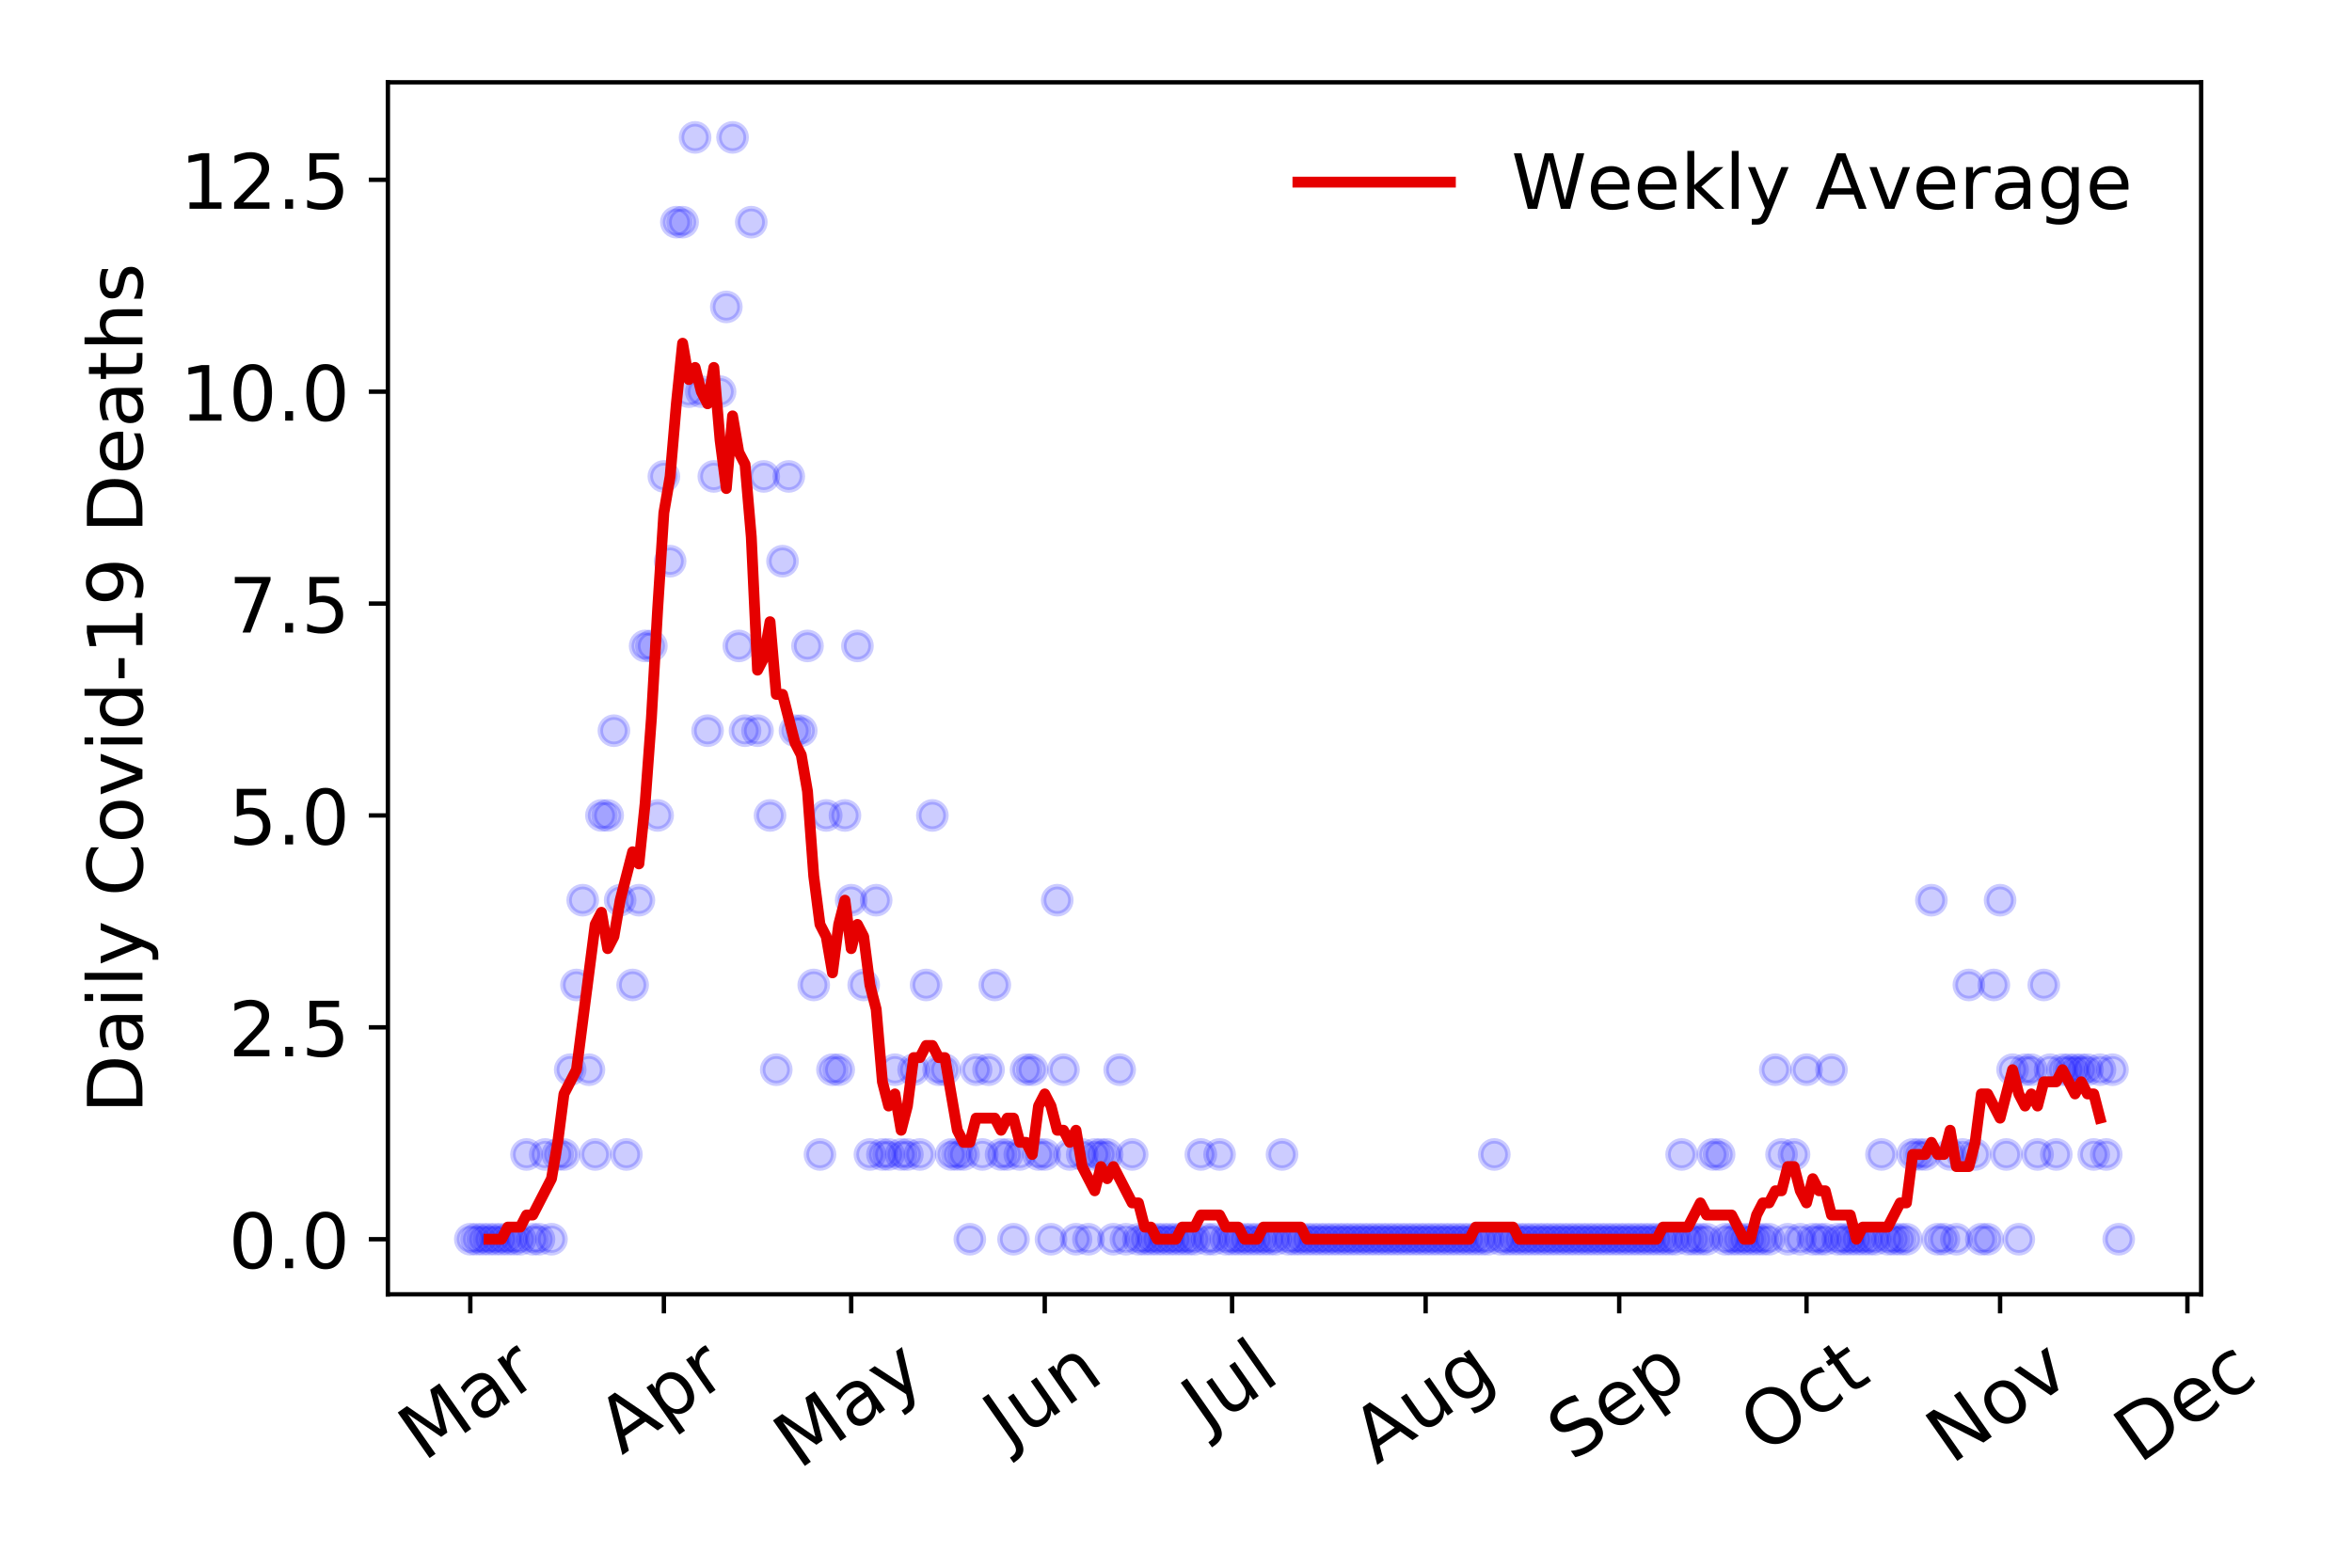 <?xml version="1.0" encoding="utf-8" standalone="no"?>
<!DOCTYPE svg PUBLIC "-//W3C//DTD SVG 1.1//EN"
  "http://www.w3.org/Graphics/SVG/1.1/DTD/svg11.dtd">
<!-- Created with matplotlib (https://matplotlib.org/) -->
<svg height="288pt" version="1.1" viewBox="0 0 432 288" width="432pt" xmlns="http://www.w3.org/2000/svg" xmlns:xlink="http://www.w3.org/1999/xlink">
 <defs>
  <style type="text/css">
*{stroke-linecap:butt;stroke-linejoin:round;}
  </style>
 </defs>
 <g id="figure_1">
  <g id="patch_1">
   <path d="M 0 288 
L 432 288 
L 432 0 
L 0 0 
z
" style="fill:#ffffff;"/>
  </g>
  <g id="axes_1">
   <g id="patch_2">
    <path d="M 71.245 237.778 
L 404.292 237.778 
L 404.292 15.12 
L 71.245 15.12 
z
" style="fill:#ffffff;"/>
   </g>
   <g id="matplotlib.axis_1">
    <g id="xtick_1">
     <g id="line2d_1">
      <defs>
       <path d="M 0 0 
L 0 3.5 
" id="m65cb45bbc8" style="stroke:#000000;stroke-width:0.8;"/>
      </defs>
      <g>
       <use style="stroke:#000000;stroke-width:0.8;" x="86.383" xlink:href="#m65cb45bbc8" y="237.778"/>
      </g>
     </g>
     <g id="text_1">
      <!-- Mar -->
      <defs>
       <path d="M 9.812 72.906 
L 24.516 72.906 
L 43.109 23.297 
L 61.812 72.906 
L 76.516 72.906 
L 76.516 0 
L 66.891 0 
L 66.891 64.016 
L 48.094 14.016 
L 38.188 14.016 
L 19.391 64.016 
L 19.391 0 
L 9.812 0 
z
" id="DejaVuSans-77"/>
       <path d="M 34.281 27.484 
Q 23.391 27.484 19.188 25 
Q 14.984 22.516 14.984 16.5 
Q 14.984 11.719 18.141 8.906 
Q 21.297 6.109 26.703 6.109 
Q 34.188 6.109 38.703 11.406 
Q 43.219 16.703 43.219 25.484 
L 43.219 27.484 
z
M 52.203 31.203 
L 52.203 0 
L 43.219 0 
L 43.219 8.297 
Q 40.141 3.328 35.547 0.953 
Q 30.953 -1.422 24.312 -1.422 
Q 15.922 -1.422 10.953 3.297 
Q 6 8.016 6 15.922 
Q 6 25.141 12.172 29.828 
Q 18.359 34.516 30.609 34.516 
L 43.219 34.516 
L 43.219 35.406 
Q 43.219 41.609 39.141 45 
Q 35.062 48.391 27.688 48.391 
Q 23 48.391 18.547 47.266 
Q 14.109 46.141 10.016 43.891 
L 10.016 52.203 
Q 14.938 54.109 19.578 55.047 
Q 24.219 56 28.609 56 
Q 40.484 56 46.344 49.844 
Q 52.203 43.703 52.203 31.203 
z
" id="DejaVuSans-97"/>
       <path d="M 41.109 46.297 
Q 39.594 47.172 37.812 47.578 
Q 36.031 48 33.891 48 
Q 26.266 48 22.188 43.047 
Q 18.109 38.094 18.109 28.812 
L 18.109 0 
L 9.078 0 
L 9.078 54.688 
L 18.109 54.688 
L 18.109 46.188 
Q 20.953 51.172 25.484 53.578 
Q 30.031 56 36.531 56 
Q 37.453 56 38.578 55.875 
Q 39.703 55.766 41.062 55.516 
z
" id="DejaVuSans-114"/>
      </defs>
      <g transform="translate(77.781 268.643)rotate(-35)scale(0.14 -0.14)">
       <use xlink:href="#DejaVuSans-77"/>
       <use x="86.279" xlink:href="#DejaVuSans-97"/>
       <use x="147.559" xlink:href="#DejaVuSans-114"/>
      </g>
     </g>
    </g>
    <g id="xtick_2">
     <g id="line2d_2">
      <g>
       <use style="stroke:#000000;stroke-width:0.8;" x="121.936" xlink:href="#m65cb45bbc8" y="237.778"/>
      </g>
     </g>
     <g id="text_2">
      <!-- Apr -->
      <defs>
       <path d="M 34.188 63.188 
L 20.797 26.906 
L 47.609 26.906 
z
M 28.609 72.906 
L 39.797 72.906 
L 67.578 0 
L 57.328 0 
L 50.688 18.703 
L 17.828 18.703 
L 11.188 0 
L 0.781 0 
z
" id="DejaVuSans-65"/>
       <path d="M 18.109 8.203 
L 18.109 -20.797 
L 9.078 -20.797 
L 9.078 54.688 
L 18.109 54.688 
L 18.109 46.391 
Q 20.953 51.266 25.266 53.625 
Q 29.594 56 35.594 56 
Q 45.562 56 51.781 48.094 
Q 58.016 40.188 58.016 27.297 
Q 58.016 14.406 51.781 6.484 
Q 45.562 -1.422 35.594 -1.422 
Q 29.594 -1.422 25.266 0.953 
Q 20.953 3.328 18.109 8.203 
z
M 48.688 27.297 
Q 48.688 37.203 44.609 42.844 
Q 40.531 48.484 33.406 48.484 
Q 26.266 48.484 22.188 42.844 
Q 18.109 37.203 18.109 27.297 
Q 18.109 17.391 22.188 11.75 
Q 26.266 6.109 33.406 6.109 
Q 40.531 6.109 44.609 11.75 
Q 48.688 17.391 48.688 27.297 
z
" id="DejaVuSans-112"/>
      </defs>
      <g transform="translate(114.232 267.384)rotate(-35)scale(0.14 -0.14)">
       <use xlink:href="#DejaVuSans-65"/>
       <use x="68.408" xlink:href="#DejaVuSans-112"/>
       <use x="131.885" xlink:href="#DejaVuSans-114"/>
      </g>
     </g>
    </g>
    <g id="xtick_3">
     <g id="line2d_3">
      <g>
       <use style="stroke:#000000;stroke-width:0.8;" x="156.342" xlink:href="#m65cb45bbc8" y="237.778"/>
      </g>
     </g>
     <g id="text_3">
      <!-- May -->
      <defs>
       <path d="M 32.172 -5.078 
Q 28.375 -14.844 24.75 -17.812 
Q 21.141 -20.797 15.094 -20.797 
L 7.906 -20.797 
L 7.906 -13.281 
L 13.188 -13.281 
Q 16.891 -13.281 18.938 -11.516 
Q 21 -9.766 23.484 -3.219 
L 25.094 0.875 
L 2.984 54.688 
L 12.5 54.688 
L 29.594 11.922 
L 46.688 54.688 
L 56.203 54.688 
z
" id="DejaVuSans-121"/>
      </defs>
      <g transform="translate(146.702 270.094)rotate(-35)scale(0.14 -0.14)">
       <use xlink:href="#DejaVuSans-77"/>
       <use x="86.279" xlink:href="#DejaVuSans-97"/>
       <use x="147.559" xlink:href="#DejaVuSans-121"/>
      </g>
     </g>
    </g>
    <g id="xtick_4">
     <g id="line2d_4">
      <g>
       <use style="stroke:#000000;stroke-width:0.8;" x="191.894" xlink:href="#m65cb45bbc8" y="237.778"/>
      </g>
     </g>
     <g id="text_4">
      <!-- Jun -->
      <defs>
       <path d="M 9.812 72.906 
L 19.672 72.906 
L 19.672 5.078 
Q 19.672 -8.109 14.672 -14.062 
Q 9.672 -20.016 -1.422 -20.016 
L -5.172 -20.016 
L -5.172 -11.719 
L -2.094 -11.719 
Q 4.438 -11.719 7.125 -8.047 
Q 9.812 -4.391 9.812 5.078 
z
" id="DejaVuSans-74"/>
       <path d="M 8.5 21.578 
L 8.5 54.688 
L 17.484 54.688 
L 17.484 21.922 
Q 17.484 14.156 20.5 10.266 
Q 23.531 6.391 29.594 6.391 
Q 36.859 6.391 41.078 11.031 
Q 45.312 15.672 45.312 23.688 
L 45.312 54.688 
L 54.297 54.688 
L 54.297 0 
L 45.312 0 
L 45.312 8.406 
Q 42.047 3.422 37.719 1 
Q 33.406 -1.422 27.688 -1.422 
Q 18.266 -1.422 13.375 4.438 
Q 8.5 10.297 8.5 21.578 
z
M 31.109 56 
z
" id="DejaVuSans-117"/>
       <path d="M 54.891 33.016 
L 54.891 0 
L 45.906 0 
L 45.906 32.719 
Q 45.906 40.484 42.875 44.328 
Q 39.844 48.188 33.797 48.188 
Q 26.516 48.188 22.312 43.547 
Q 18.109 38.922 18.109 30.906 
L 18.109 0 
L 9.078 0 
L 9.078 54.688 
L 18.109 54.688 
L 18.109 46.188 
Q 21.344 51.125 25.703 53.562 
Q 30.078 56 35.797 56 
Q 45.219 56 50.047 50.172 
Q 54.891 44.344 54.891 33.016 
z
" id="DejaVuSans-110"/>
      </defs>
      <g transform="translate(185.15 266.039)rotate(-35)scale(0.14 -0.14)">
       <use xlink:href="#DejaVuSans-74"/>
       <use x="29.492" xlink:href="#DejaVuSans-117"/>
       <use x="92.871" xlink:href="#DejaVuSans-110"/>
      </g>
     </g>
    </g>
    <g id="xtick_5">
     <g id="line2d_5">
      <g>
       <use style="stroke:#000000;stroke-width:0.8;" x="226.3" xlink:href="#m65cb45bbc8" y="237.778"/>
      </g>
     </g>
     <g id="text_5">
      <!-- Jul -->
      <defs>
       <path d="M 9.422 75.984 
L 18.406 75.984 
L 18.406 0 
L 9.422 0 
z
" id="DejaVuSans-108"/>
      </defs>
      <g transform="translate(221.597 263.181)rotate(-35)scale(0.14 -0.14)">
       <use xlink:href="#DejaVuSans-74"/>
       <use x="29.492" xlink:href="#DejaVuSans-117"/>
       <use x="92.871" xlink:href="#DejaVuSans-108"/>
      </g>
     </g>
    </g>
    <g id="xtick_6">
     <g id="line2d_6">
      <g>
       <use style="stroke:#000000;stroke-width:0.8;" x="261.852" xlink:href="#m65cb45bbc8" y="237.778"/>
      </g>
     </g>
     <g id="text_6">
      <!-- Aug -->
      <defs>
       <path d="M 45.406 27.984 
Q 45.406 37.75 41.375 43.109 
Q 37.359 48.484 30.078 48.484 
Q 22.859 48.484 18.828 43.109 
Q 14.797 37.75 14.797 27.984 
Q 14.797 18.266 18.828 12.891 
Q 22.859 7.516 30.078 7.516 
Q 37.359 7.516 41.375 12.891 
Q 45.406 18.266 45.406 27.984 
z
M 54.391 6.781 
Q 54.391 -7.172 48.188 -13.984 
Q 42 -20.797 29.203 -20.797 
Q 24.469 -20.797 20.266 -20.094 
Q 16.062 -19.391 12.109 -17.922 
L 12.109 -9.188 
Q 16.062 -11.328 19.922 -12.344 
Q 23.781 -13.375 27.781 -13.375 
Q 36.625 -13.375 41.016 -8.766 
Q 45.406 -4.156 45.406 5.172 
L 45.406 9.625 
Q 42.625 4.781 38.281 2.391 
Q 33.938 0 27.875 0 
Q 17.828 0 11.672 7.656 
Q 5.516 15.328 5.516 27.984 
Q 5.516 40.672 11.672 48.328 
Q 17.828 56 27.875 56 
Q 33.938 56 38.281 53.609 
Q 42.625 51.219 45.406 46.391 
L 45.406 54.688 
L 54.391 54.688 
z
" id="DejaVuSans-103"/>
      </defs>
      <g transform="translate(252.871 269.172)rotate(-35)scale(0.14 -0.14)">
       <use xlink:href="#DejaVuSans-65"/>
       <use x="68.408" xlink:href="#DejaVuSans-117"/>
       <use x="131.787" xlink:href="#DejaVuSans-103"/>
      </g>
     </g>
    </g>
    <g id="xtick_7">
     <g id="line2d_7">
      <g>
       <use style="stroke:#000000;stroke-width:0.8;" x="297.405" xlink:href="#m65cb45bbc8" y="237.778"/>
      </g>
     </g>
     <g id="text_7">
      <!-- Sep -->
      <defs>
       <path d="M 53.516 70.516 
L 53.516 60.891 
Q 47.906 63.578 42.922 64.891 
Q 37.938 66.219 33.297 66.219 
Q 25.25 66.219 20.875 63.094 
Q 16.5 59.969 16.5 54.203 
Q 16.5 49.359 19.406 46.891 
Q 22.312 44.438 30.422 42.922 
L 36.375 41.703 
Q 47.406 39.594 52.656 34.297 
Q 57.906 29 57.906 20.125 
Q 57.906 9.516 50.797 4.047 
Q 43.703 -1.422 29.984 -1.422 
Q 24.812 -1.422 18.969 -0.25 
Q 13.141 0.922 6.891 3.219 
L 6.891 13.375 
Q 12.891 10.016 18.656 8.297 
Q 24.422 6.594 29.984 6.594 
Q 38.422 6.594 43.016 9.906 
Q 47.609 13.234 47.609 19.391 
Q 47.609 24.75 44.312 27.781 
Q 41.016 30.812 33.5 32.328 
L 27.484 33.5 
Q 16.453 35.688 11.516 40.375 
Q 6.594 45.062 6.594 53.422 
Q 6.594 63.094 13.406 68.656 
Q 20.219 74.219 32.172 74.219 
Q 37.312 74.219 42.625 73.281 
Q 47.953 72.359 53.516 70.516 
z
" id="DejaVuSans-83"/>
       <path d="M 56.203 29.594 
L 56.203 25.203 
L 14.891 25.203 
Q 15.484 15.922 20.484 11.062 
Q 25.484 6.203 34.422 6.203 
Q 39.594 6.203 44.453 7.469 
Q 49.312 8.734 54.109 11.281 
L 54.109 2.781 
Q 49.266 0.734 44.188 -0.344 
Q 39.109 -1.422 33.891 -1.422 
Q 20.797 -1.422 13.156 6.188 
Q 5.516 13.812 5.516 26.812 
Q 5.516 40.234 12.766 48.109 
Q 20.016 56 32.328 56 
Q 43.359 56 49.781 48.891 
Q 56.203 41.797 56.203 29.594 
z
M 47.219 32.234 
Q 47.125 39.594 43.094 43.984 
Q 39.062 48.391 32.422 48.391 
Q 24.906 48.391 20.391 44.141 
Q 15.875 39.891 15.188 32.172 
z
" id="DejaVuSans-101"/>
      </defs>
      <g transform="translate(288.812 268.629)rotate(-35)scale(0.14 -0.14)">
       <use xlink:href="#DejaVuSans-83"/>
       <use x="63.477" xlink:href="#DejaVuSans-101"/>
       <use x="125" xlink:href="#DejaVuSans-112"/>
      </g>
     </g>
    </g>
    <g id="xtick_8">
     <g id="line2d_8">
      <g>
       <use style="stroke:#000000;stroke-width:0.8;" x="331.81" xlink:href="#m65cb45bbc8" y="237.778"/>
      </g>
     </g>
     <g id="text_8">
      <!-- Oct -->
      <defs>
       <path d="M 39.406 66.219 
Q 28.656 66.219 22.328 58.203 
Q 16.016 50.203 16.016 36.375 
Q 16.016 22.609 22.328 14.594 
Q 28.656 6.594 39.406 6.594 
Q 50.141 6.594 56.422 14.594 
Q 62.703 22.609 62.703 36.375 
Q 62.703 50.203 56.422 58.203 
Q 50.141 66.219 39.406 66.219 
z
M 39.406 74.219 
Q 54.734 74.219 63.906 63.938 
Q 73.094 53.656 73.094 36.375 
Q 73.094 19.141 63.906 8.859 
Q 54.734 -1.422 39.406 -1.422 
Q 24.031 -1.422 14.812 8.828 
Q 5.609 19.094 5.609 36.375 
Q 5.609 53.656 14.812 63.938 
Q 24.031 74.219 39.406 74.219 
z
" id="DejaVuSans-79"/>
       <path d="M 48.781 52.594 
L 48.781 44.188 
Q 44.969 46.297 41.141 47.344 
Q 37.312 48.391 33.406 48.391 
Q 24.656 48.391 19.812 42.844 
Q 14.984 37.312 14.984 27.297 
Q 14.984 17.281 19.812 11.734 
Q 24.656 6.203 33.406 6.203 
Q 37.312 6.203 41.141 7.25 
Q 44.969 8.297 48.781 10.406 
L 48.781 2.094 
Q 45.016 0.344 40.984 -0.531 
Q 36.969 -1.422 32.422 -1.422 
Q 20.062 -1.422 12.781 6.344 
Q 5.516 14.109 5.516 27.297 
Q 5.516 40.672 12.859 48.328 
Q 20.219 56 33.016 56 
Q 37.156 56 41.109 55.141 
Q 45.062 54.297 48.781 52.594 
z
" id="DejaVuSans-99"/>
       <path d="M 18.312 70.219 
L 18.312 54.688 
L 36.812 54.688 
L 36.812 47.703 
L 18.312 47.703 
L 18.312 18.016 
Q 18.312 11.328 20.141 9.422 
Q 21.969 7.516 27.594 7.516 
L 36.812 7.516 
L 36.812 0 
L 27.594 0 
Q 17.188 0 13.234 3.875 
Q 9.281 7.766 9.281 18.016 
L 9.281 47.703 
L 2.688 47.703 
L 2.688 54.688 
L 9.281 54.688 
L 9.281 70.219 
z
" id="DejaVuSans-116"/>
      </defs>
      <g transform="translate(324.112 267.377)rotate(-35)scale(0.14 -0.14)">
       <use xlink:href="#DejaVuSans-79"/>
       <use x="78.711" xlink:href="#DejaVuSans-99"/>
       <use x="133.691" xlink:href="#DejaVuSans-116"/>
      </g>
     </g>
    </g>
    <g id="xtick_9">
     <g id="line2d_9">
      <g>
       <use style="stroke:#000000;stroke-width:0.8;" x="367.363" xlink:href="#m65cb45bbc8" y="237.778"/>
      </g>
     </g>
     <g id="text_9">
      <!-- Nov -->
      <defs>
       <path d="M 9.812 72.906 
L 23.094 72.906 
L 55.422 11.922 
L 55.422 72.906 
L 64.984 72.906 
L 64.984 0 
L 51.703 0 
L 19.391 60.984 
L 19.391 0 
L 9.812 0 
z
" id="DejaVuSans-78"/>
       <path d="M 30.609 48.391 
Q 23.391 48.391 19.188 42.75 
Q 14.984 37.109 14.984 27.297 
Q 14.984 17.484 19.156 11.844 
Q 23.344 6.203 30.609 6.203 
Q 37.797 6.203 41.984 11.859 
Q 46.188 17.531 46.188 27.297 
Q 46.188 37.016 41.984 42.703 
Q 37.797 48.391 30.609 48.391 
z
M 30.609 56 
Q 42.328 56 49.016 48.375 
Q 55.719 40.766 55.719 27.297 
Q 55.719 13.875 49.016 6.219 
Q 42.328 -1.422 30.609 -1.422 
Q 18.844 -1.422 12.172 6.219 
Q 5.516 13.875 5.516 27.297 
Q 5.516 40.766 12.172 48.375 
Q 18.844 56 30.609 56 
z
" id="DejaVuSans-111"/>
       <path d="M 2.984 54.688 
L 12.5 54.688 
L 29.594 8.797 
L 46.688 54.688 
L 56.203 54.688 
L 35.688 0 
L 23.484 0 
z
" id="DejaVuSans-118"/>
      </defs>
      <g transform="translate(358.386 269.166)rotate(-35)scale(0.14 -0.14)">
       <use xlink:href="#DejaVuSans-78"/>
       <use x="74.805" xlink:href="#DejaVuSans-111"/>
       <use x="135.986" xlink:href="#DejaVuSans-118"/>
      </g>
     </g>
    </g>
    <g id="xtick_10">
     <g id="line2d_10">
      <g>
       <use style="stroke:#000000;stroke-width:0.8;" x="401.768" xlink:href="#m65cb45bbc8" y="237.778"/>
      </g>
     </g>
     <g id="text_10">
      <!-- Dec -->
      <defs>
       <path d="M 19.672 64.797 
L 19.672 8.109 
L 31.594 8.109 
Q 46.688 8.109 53.688 14.938 
Q 60.688 21.781 60.688 36.531 
Q 60.688 51.172 53.688 57.984 
Q 46.688 64.797 31.594 64.797 
z
M 9.812 72.906 
L 30.078 72.906 
Q 51.266 72.906 61.172 64.094 
Q 71.094 55.281 71.094 36.531 
Q 71.094 17.672 61.125 8.828 
Q 51.172 0 30.078 0 
L 9.812 0 
z
" id="DejaVuSans-68"/>
      </defs>
      <g transform="translate(392.888 269.032)rotate(-35)scale(0.14 -0.14)">
       <use xlink:href="#DejaVuSans-68"/>
       <use x="77.002" xlink:href="#DejaVuSans-101"/>
       <use x="138.525" xlink:href="#DejaVuSans-99"/>
      </g>
     </g>
    </g>
   </g>
   <g id="matplotlib.axis_2">
    <g id="ytick_1">
     <g id="line2d_11">
      <defs>
       <path d="M 0 0 
L -3.5 0 
" id="m828990ced0" style="stroke:#000000;stroke-width:0.8;"/>
      </defs>
      <g>
       <use style="stroke:#000000;stroke-width:0.8;" x="71.245" xlink:href="#m828990ced0" y="227.657"/>
      </g>
     </g>
     <g id="text_11">
      <!-- 0.0 -->
      <defs>
       <path d="M 31.781 66.406 
Q 24.172 66.406 20.328 58.906 
Q 16.5 51.422 16.5 36.375 
Q 16.5 21.391 20.328 13.891 
Q 24.172 6.391 31.781 6.391 
Q 39.453 6.391 43.281 13.891 
Q 47.125 21.391 47.125 36.375 
Q 47.125 51.422 43.281 58.906 
Q 39.453 66.406 31.781 66.406 
z
M 31.781 74.219 
Q 44.047 74.219 50.516 64.516 
Q 56.984 54.828 56.984 36.375 
Q 56.984 17.969 50.516 8.266 
Q 44.047 -1.422 31.781 -1.422 
Q 19.531 -1.422 13.062 8.266 
Q 6.594 17.969 6.594 36.375 
Q 6.594 54.828 13.062 64.516 
Q 19.531 74.219 31.781 74.219 
z
" id="DejaVuSans-48"/>
       <path d="M 10.688 12.406 
L 21 12.406 
L 21 0 
L 10.688 0 
z
" id="DejaVuSans-46"/>
      </defs>
      <g transform="translate(41.981 232.976)scale(0.14 -0.14)">
       <use xlink:href="#DejaVuSans-48"/>
       <use x="63.623" xlink:href="#DejaVuSans-46"/>
       <use x="95.41" xlink:href="#DejaVuSans-48"/>
      </g>
     </g>
    </g>
    <g id="ytick_2">
     <g id="line2d_12">
      <g>
       <use style="stroke:#000000;stroke-width:0.8;" x="71.245" xlink:href="#m828990ced0" y="188.731"/>
      </g>
     </g>
     <g id="text_12">
      <!-- 2.5 -->
      <defs>
       <path d="M 19.188 8.297 
L 53.609 8.297 
L 53.609 0 
L 7.328 0 
L 7.328 8.297 
Q 12.938 14.109 22.625 23.891 
Q 32.328 33.688 34.812 36.531 
Q 39.547 41.844 41.422 45.531 
Q 43.312 49.219 43.312 52.781 
Q 43.312 58.594 39.234 62.25 
Q 35.156 65.922 28.609 65.922 
Q 23.969 65.922 18.812 64.312 
Q 13.672 62.703 7.812 59.422 
L 7.812 69.391 
Q 13.766 71.781 18.938 73 
Q 24.125 74.219 28.422 74.219 
Q 39.75 74.219 46.484 68.547 
Q 53.219 62.891 53.219 53.422 
Q 53.219 48.922 51.531 44.891 
Q 49.859 40.875 45.406 35.406 
Q 44.188 33.984 37.641 27.219 
Q 31.109 20.453 19.188 8.297 
z
" id="DejaVuSans-50"/>
       <path d="M 10.797 72.906 
L 49.516 72.906 
L 49.516 64.594 
L 19.828 64.594 
L 19.828 46.734 
Q 21.969 47.469 24.109 47.828 
Q 26.266 48.188 28.422 48.188 
Q 40.625 48.188 47.75 41.5 
Q 54.891 34.812 54.891 23.391 
Q 54.891 11.625 47.562 5.094 
Q 40.234 -1.422 26.906 -1.422 
Q 22.312 -1.422 17.547 -0.641 
Q 12.797 0.141 7.719 1.703 
L 7.719 11.625 
Q 12.109 9.234 16.797 8.062 
Q 21.484 6.891 26.703 6.891 
Q 35.156 6.891 40.078 11.328 
Q 45.016 15.766 45.016 23.391 
Q 45.016 31 40.078 35.438 
Q 35.156 39.891 26.703 39.891 
Q 22.75 39.891 18.812 39.016 
Q 14.891 38.141 10.797 36.281 
z
" id="DejaVuSans-53"/>
      </defs>
      <g transform="translate(41.981 194.05)scale(0.14 -0.14)">
       <use xlink:href="#DejaVuSans-50"/>
       <use x="63.623" xlink:href="#DejaVuSans-46"/>
       <use x="95.41" xlink:href="#DejaVuSans-53"/>
      </g>
     </g>
    </g>
    <g id="ytick_3">
     <g id="line2d_13">
      <g>
       <use style="stroke:#000000;stroke-width:0.8;" x="71.245" xlink:href="#m828990ced0" y="149.805"/>
      </g>
     </g>
     <g id="text_13">
      <!-- 5.0 -->
      <g transform="translate(41.981 155.124)scale(0.14 -0.14)">
       <use xlink:href="#DejaVuSans-53"/>
       <use x="63.623" xlink:href="#DejaVuSans-46"/>
       <use x="95.41" xlink:href="#DejaVuSans-48"/>
      </g>
     </g>
    </g>
    <g id="ytick_4">
     <g id="line2d_14">
      <g>
       <use style="stroke:#000000;stroke-width:0.8;" x="71.245" xlink:href="#m828990ced0" y="110.879"/>
      </g>
     </g>
     <g id="text_14">
      <!-- 7.5 -->
      <defs>
       <path d="M 8.203 72.906 
L 55.078 72.906 
L 55.078 68.703 
L 28.609 0 
L 18.312 0 
L 43.219 64.594 
L 8.203 64.594 
z
" id="DejaVuSans-55"/>
      </defs>
      <g transform="translate(41.981 116.197)scale(0.14 -0.14)">
       <use xlink:href="#DejaVuSans-55"/>
       <use x="63.623" xlink:href="#DejaVuSans-46"/>
       <use x="95.41" xlink:href="#DejaVuSans-53"/>
      </g>
     </g>
    </g>
    <g id="ytick_5">
     <g id="line2d_15">
      <g>
       <use style="stroke:#000000;stroke-width:0.8;" x="71.245" xlink:href="#m828990ced0" y="71.952"/>
      </g>
     </g>
     <g id="text_15">
      <!-- 10.0 -->
      <defs>
       <path d="M 12.406 8.297 
L 28.516 8.297 
L 28.516 63.922 
L 10.984 60.406 
L 10.984 69.391 
L 28.422 72.906 
L 38.281 72.906 
L 38.281 8.297 
L 54.391 8.297 
L 54.391 0 
L 12.406 0 
z
" id="DejaVuSans-49"/>
      </defs>
      <g transform="translate(33.073 77.271)scale(0.14 -0.14)">
       <use xlink:href="#DejaVuSans-49"/>
       <use x="63.623" xlink:href="#DejaVuSans-48"/>
       <use x="127.246" xlink:href="#DejaVuSans-46"/>
       <use x="159.033" xlink:href="#DejaVuSans-48"/>
      </g>
     </g>
    </g>
    <g id="ytick_6">
     <g id="line2d_16">
      <g>
       <use style="stroke:#000000;stroke-width:0.8;" x="71.245" xlink:href="#m828990ced0" y="33.026"/>
      </g>
     </g>
     <g id="text_16">
      <!-- 12.5 -->
      <g transform="translate(33.073 38.345)scale(0.14 -0.14)">
       <use xlink:href="#DejaVuSans-49"/>
       <use x="63.623" xlink:href="#DejaVuSans-50"/>
       <use x="127.246" xlink:href="#DejaVuSans-46"/>
       <use x="159.033" xlink:href="#DejaVuSans-53"/>
      </g>
     </g>
    </g>
    <g id="text_17">
     <!-- Daily Covid-19 Deaths -->
     <defs>
      <path d="M 9.422 54.688 
L 18.406 54.688 
L 18.406 0 
L 9.422 0 
z
M 9.422 75.984 
L 18.406 75.984 
L 18.406 64.594 
L 9.422 64.594 
z
" id="DejaVuSans-105"/>
      <path id="DejaVuSans-32"/>
      <path d="M 64.406 67.281 
L 64.406 56.891 
Q 59.422 61.531 53.781 63.812 
Q 48.141 66.109 41.797 66.109 
Q 29.297 66.109 22.656 58.469 
Q 16.016 50.828 16.016 36.375 
Q 16.016 21.969 22.656 14.328 
Q 29.297 6.688 41.797 6.688 
Q 48.141 6.688 53.781 8.984 
Q 59.422 11.281 64.406 15.922 
L 64.406 5.609 
Q 59.234 2.094 53.438 0.328 
Q 47.656 -1.422 41.219 -1.422 
Q 24.656 -1.422 15.125 8.703 
Q 5.609 18.844 5.609 36.375 
Q 5.609 53.953 15.125 64.078 
Q 24.656 74.219 41.219 74.219 
Q 47.75 74.219 53.531 72.484 
Q 59.328 70.75 64.406 67.281 
z
" id="DejaVuSans-67"/>
      <path d="M 45.406 46.391 
L 45.406 75.984 
L 54.391 75.984 
L 54.391 0 
L 45.406 0 
L 45.406 8.203 
Q 42.578 3.328 38.25 0.953 
Q 33.938 -1.422 27.875 -1.422 
Q 17.969 -1.422 11.734 6.484 
Q 5.516 14.406 5.516 27.297 
Q 5.516 40.188 11.734 48.094 
Q 17.969 56 27.875 56 
Q 33.938 56 38.25 53.625 
Q 42.578 51.266 45.406 46.391 
z
M 14.797 27.297 
Q 14.797 17.391 18.875 11.75 
Q 22.953 6.109 30.078 6.109 
Q 37.203 6.109 41.297 11.75 
Q 45.406 17.391 45.406 27.297 
Q 45.406 37.203 41.297 42.844 
Q 37.203 48.484 30.078 48.484 
Q 22.953 48.484 18.875 42.844 
Q 14.797 37.203 14.797 27.297 
z
" id="DejaVuSans-100"/>
      <path d="M 4.891 31.391 
L 31.203 31.391 
L 31.203 23.391 
L 4.891 23.391 
z
" id="DejaVuSans-45"/>
      <path d="M 10.984 1.516 
L 10.984 10.5 
Q 14.703 8.734 18.5 7.812 
Q 22.312 6.891 25.984 6.891 
Q 35.75 6.891 40.891 13.453 
Q 46.047 20.016 46.781 33.406 
Q 43.953 29.203 39.594 26.953 
Q 35.25 24.703 29.984 24.703 
Q 19.047 24.703 12.672 31.312 
Q 6.297 37.938 6.297 49.422 
Q 6.297 60.641 12.938 67.422 
Q 19.578 74.219 30.609 74.219 
Q 43.266 74.219 49.922 64.516 
Q 56.594 54.828 56.594 36.375 
Q 56.594 19.141 48.406 8.859 
Q 40.234 -1.422 26.422 -1.422 
Q 22.703 -1.422 18.891 -0.688 
Q 15.094 0.047 10.984 1.516 
z
M 30.609 32.422 
Q 37.25 32.422 41.125 36.953 
Q 45.016 41.5 45.016 49.422 
Q 45.016 57.281 41.125 61.844 
Q 37.25 66.406 30.609 66.406 
Q 23.969 66.406 20.094 61.844 
Q 16.219 57.281 16.219 49.422 
Q 16.219 41.5 20.094 36.953 
Q 23.969 32.422 30.609 32.422 
z
" id="DejaVuSans-57"/>
      <path d="M 54.891 33.016 
L 54.891 0 
L 45.906 0 
L 45.906 32.719 
Q 45.906 40.484 42.875 44.328 
Q 39.844 48.188 33.797 48.188 
Q 26.516 48.188 22.312 43.547 
Q 18.109 38.922 18.109 30.906 
L 18.109 0 
L 9.078 0 
L 9.078 75.984 
L 18.109 75.984 
L 18.109 46.188 
Q 21.344 51.125 25.703 53.562 
Q 30.078 56 35.797 56 
Q 45.219 56 50.047 50.172 
Q 54.891 44.344 54.891 33.016 
z
" id="DejaVuSans-104"/>
      <path d="M 44.281 53.078 
L 44.281 44.578 
Q 40.484 46.531 36.375 47.5 
Q 32.281 48.484 27.875 48.484 
Q 21.188 48.484 17.844 46.438 
Q 14.5 44.391 14.5 40.281 
Q 14.5 37.156 16.891 35.375 
Q 19.281 33.594 26.516 31.984 
L 29.594 31.297 
Q 39.156 29.25 43.188 25.516 
Q 47.219 21.781 47.219 15.094 
Q 47.219 7.469 41.188 3.016 
Q 35.156 -1.422 24.609 -1.422 
Q 20.219 -1.422 15.453 -0.562 
Q 10.688 0.297 5.422 2 
L 5.422 11.281 
Q 10.406 8.688 15.234 7.391 
Q 20.062 6.109 24.812 6.109 
Q 31.156 6.109 34.562 8.281 
Q 37.984 10.453 37.984 14.406 
Q 37.984 18.062 35.516 20.016 
Q 33.062 21.969 24.703 23.781 
L 21.578 24.516 
Q 13.234 26.266 9.516 29.906 
Q 5.812 33.547 5.812 39.891 
Q 5.812 47.609 11.281 51.797 
Q 16.75 56 26.812 56 
Q 31.781 56 36.172 55.266 
Q 40.578 54.547 44.281 53.078 
z
" id="DejaVuSans-115"/>
     </defs>
     <g transform="translate(26.162 204.56)rotate(-90)scale(0.14 -0.14)">
      <use xlink:href="#DejaVuSans-68"/>
      <use x="77.002" xlink:href="#DejaVuSans-97"/>
      <use x="138.281" xlink:href="#DejaVuSans-105"/>
      <use x="166.064" xlink:href="#DejaVuSans-108"/>
      <use x="193.848" xlink:href="#DejaVuSans-121"/>
      <use x="253.027" xlink:href="#DejaVuSans-32"/>
      <use x="284.814" xlink:href="#DejaVuSans-67"/>
      <use x="354.639" xlink:href="#DejaVuSans-111"/>
      <use x="415.82" xlink:href="#DejaVuSans-118"/>
      <use x="475" xlink:href="#DejaVuSans-105"/>
      <use x="502.783" xlink:href="#DejaVuSans-100"/>
      <use x="566.26" xlink:href="#DejaVuSans-45"/>
      <use x="602.344" xlink:href="#DejaVuSans-49"/>
      <use x="665.967" xlink:href="#DejaVuSans-57"/>
      <use x="729.59" xlink:href="#DejaVuSans-32"/>
      <use x="761.377" xlink:href="#DejaVuSans-68"/>
      <use x="838.379" xlink:href="#DejaVuSans-101"/>
      <use x="899.902" xlink:href="#DejaVuSans-97"/>
      <use x="961.182" xlink:href="#DejaVuSans-116"/>
      <use x="1000.391" xlink:href="#DejaVuSans-104"/>
      <use x="1063.77" xlink:href="#DejaVuSans-115"/>
     </g>
    </g>
   </g>
   <g id="line2d_17">
    <defs>
     <path d="M 0 2.5 
C 0.663 2.5 1.299 2.237 1.768 1.768 
C 2.237 1.299 2.5 0.663 2.5 0 
C 2.5 -0.663 2.237 -1.299 1.768 -1.768 
C 1.299 -2.237 0.663 -2.5 0 -2.5 
C -0.663 -2.5 -1.299 -2.237 -1.768 -1.768 
C -2.237 -1.299 -2.5 -0.663 -2.5 0 
C -2.5 0.663 -2.237 1.299 -1.768 1.768 
C -1.299 2.237 -0.663 2.5 0 2.5 
z
" id="ma57a9b02da" style="stroke:#0000ff;stroke-opacity:0.2;"/>
    </defs>
    <g clip-path="url(#pcedd464665)">
     <use style="fill:#0000ff;fill-opacity:0.2;stroke:#0000ff;stroke-opacity:0.2;" x="86.383" xlink:href="#ma57a9b02da" y="227.657"/>
     <use style="fill:#0000ff;fill-opacity:0.2;stroke:#0000ff;stroke-opacity:0.2;" x="87.53" xlink:href="#ma57a9b02da" y="227.657"/>
     <use style="fill:#0000ff;fill-opacity:0.2;stroke:#0000ff;stroke-opacity:0.2;" x="88.677" xlink:href="#ma57a9b02da" y="227.657"/>
     <use style="fill:#0000ff;fill-opacity:0.2;stroke:#0000ff;stroke-opacity:0.2;" x="89.824" xlink:href="#ma57a9b02da" y="227.657"/>
     <use style="fill:#0000ff;fill-opacity:0.2;stroke:#0000ff;stroke-opacity:0.2;" x="90.971" xlink:href="#ma57a9b02da" y="227.657"/>
     <use style="fill:#0000ff;fill-opacity:0.2;stroke:#0000ff;stroke-opacity:0.2;" x="92.118" xlink:href="#ma57a9b02da" y="227.657"/>
     <use style="fill:#0000ff;fill-opacity:0.2;stroke:#0000ff;stroke-opacity:0.2;" x="93.265" xlink:href="#ma57a9b02da" y="227.657"/>
     <use style="fill:#0000ff;fill-opacity:0.2;stroke:#0000ff;stroke-opacity:0.2;" x="94.411" xlink:href="#ma57a9b02da" y="227.657"/>
     <use style="fill:#0000ff;fill-opacity:0.2;stroke:#0000ff;stroke-opacity:0.2;" x="95.558" xlink:href="#ma57a9b02da" y="227.657"/>
     <use style="fill:#0000ff;fill-opacity:0.2;stroke:#0000ff;stroke-opacity:0.2;" x="96.705" xlink:href="#ma57a9b02da" y="212.087"/>
     <use style="fill:#0000ff;fill-opacity:0.2;stroke:#0000ff;stroke-opacity:0.2;" x="97.852" xlink:href="#ma57a9b02da" y="227.657"/>
     <use style="fill:#0000ff;fill-opacity:0.2;stroke:#0000ff;stroke-opacity:0.2;" x="98.999" xlink:href="#ma57a9b02da" y="227.657"/>
     <use style="fill:#0000ff;fill-opacity:0.2;stroke:#0000ff;stroke-opacity:0.2;" x="100.146" xlink:href="#ma57a9b02da" y="212.087"/>
     <use style="fill:#0000ff;fill-opacity:0.2;stroke:#0000ff;stroke-opacity:0.2;" x="101.293" xlink:href="#ma57a9b02da" y="227.657"/>
     <use style="fill:#0000ff;fill-opacity:0.2;stroke:#0000ff;stroke-opacity:0.2;" x="102.439" xlink:href="#ma57a9b02da" y="212.087"/>
     <use style="fill:#0000ff;fill-opacity:0.2;stroke:#0000ff;stroke-opacity:0.2;" x="103.586" xlink:href="#ma57a9b02da" y="212.087"/>
     <use style="fill:#0000ff;fill-opacity:0.2;stroke:#0000ff;stroke-opacity:0.2;" x="104.733" xlink:href="#ma57a9b02da" y="196.516"/>
     <use style="fill:#0000ff;fill-opacity:0.2;stroke:#0000ff;stroke-opacity:0.2;" x="105.88" xlink:href="#ma57a9b02da" y="180.946"/>
     <use style="fill:#0000ff;fill-opacity:0.2;stroke:#0000ff;stroke-opacity:0.2;" x="107.027" xlink:href="#ma57a9b02da" y="165.375"/>
     <use style="fill:#0000ff;fill-opacity:0.2;stroke:#0000ff;stroke-opacity:0.2;" x="108.174" xlink:href="#ma57a9b02da" y="196.516"/>
     <use style="fill:#0000ff;fill-opacity:0.2;stroke:#0000ff;stroke-opacity:0.2;" x="109.321" xlink:href="#ma57a9b02da" y="212.087"/>
     <use style="fill:#0000ff;fill-opacity:0.2;stroke:#0000ff;stroke-opacity:0.2;" x="110.467" xlink:href="#ma57a9b02da" y="149.805"/>
     <use style="fill:#0000ff;fill-opacity:0.2;stroke:#0000ff;stroke-opacity:0.2;" x="111.614" xlink:href="#ma57a9b02da" y="149.805"/>
     <use style="fill:#0000ff;fill-opacity:0.2;stroke:#0000ff;stroke-opacity:0.2;" x="112.761" xlink:href="#ma57a9b02da" y="134.234"/>
     <use style="fill:#0000ff;fill-opacity:0.2;stroke:#0000ff;stroke-opacity:0.2;" x="113.908" xlink:href="#ma57a9b02da" y="165.375"/>
     <use style="fill:#0000ff;fill-opacity:0.2;stroke:#0000ff;stroke-opacity:0.2;" x="115.055" xlink:href="#ma57a9b02da" y="212.087"/>
     <use style="fill:#0000ff;fill-opacity:0.2;stroke:#0000ff;stroke-opacity:0.2;" x="116.202" xlink:href="#ma57a9b02da" y="180.946"/>
     <use style="fill:#0000ff;fill-opacity:0.2;stroke:#0000ff;stroke-opacity:0.2;" x="117.349" xlink:href="#ma57a9b02da" y="165.375"/>
     <use style="fill:#0000ff;fill-opacity:0.2;stroke:#0000ff;stroke-opacity:0.2;" x="118.495" xlink:href="#ma57a9b02da" y="118.664"/>
     <use style="fill:#0000ff;fill-opacity:0.2;stroke:#0000ff;stroke-opacity:0.2;" x="119.642" xlink:href="#ma57a9b02da" y="118.664"/>
     <use style="fill:#0000ff;fill-opacity:0.2;stroke:#0000ff;stroke-opacity:0.2;" x="120.789" xlink:href="#ma57a9b02da" y="149.805"/>
     <use style="fill:#0000ff;fill-opacity:0.2;stroke:#0000ff;stroke-opacity:0.2;" x="121.936" xlink:href="#ma57a9b02da" y="87.523"/>
     <use style="fill:#0000ff;fill-opacity:0.2;stroke:#0000ff;stroke-opacity:0.2;" x="123.083" xlink:href="#ma57a9b02da" y="103.093"/>
     <use style="fill:#0000ff;fill-opacity:0.2;stroke:#0000ff;stroke-opacity:0.2;" x="124.23" xlink:href="#ma57a9b02da" y="40.811"/>
     <use style="fill:#0000ff;fill-opacity:0.2;stroke:#0000ff;stroke-opacity:0.2;" x="125.377" xlink:href="#ma57a9b02da" y="40.811"/>
     <use style="fill:#0000ff;fill-opacity:0.2;stroke:#0000ff;stroke-opacity:0.2;" x="126.523" xlink:href="#ma57a9b02da" y="71.952"/>
     <use style="fill:#0000ff;fill-opacity:0.2;stroke:#0000ff;stroke-opacity:0.2;" x="127.67" xlink:href="#ma57a9b02da" y="25.241"/>
     <use style="fill:#0000ff;fill-opacity:0.2;stroke:#0000ff;stroke-opacity:0.2;" x="128.817" xlink:href="#ma57a9b02da" y="71.952"/>
     <use style="fill:#0000ff;fill-opacity:0.2;stroke:#0000ff;stroke-opacity:0.2;" x="129.964" xlink:href="#ma57a9b02da" y="134.234"/>
     <use style="fill:#0000ff;fill-opacity:0.2;stroke:#0000ff;stroke-opacity:0.2;" x="131.111" xlink:href="#ma57a9b02da" y="87.523"/>
     <use style="fill:#0000ff;fill-opacity:0.2;stroke:#0000ff;stroke-opacity:0.2;" x="132.258" xlink:href="#ma57a9b02da" y="71.952"/>
     <use style="fill:#0000ff;fill-opacity:0.2;stroke:#0000ff;stroke-opacity:0.2;" x="133.405" xlink:href="#ma57a9b02da" y="56.382"/>
     <use style="fill:#0000ff;fill-opacity:0.2;stroke:#0000ff;stroke-opacity:0.2;" x="134.551" xlink:href="#ma57a9b02da" y="25.241"/>
     <use style="fill:#0000ff;fill-opacity:0.2;stroke:#0000ff;stroke-opacity:0.2;" x="135.698" xlink:href="#ma57a9b02da" y="118.664"/>
     <use style="fill:#0000ff;fill-opacity:0.2;stroke:#0000ff;stroke-opacity:0.2;" x="136.845" xlink:href="#ma57a9b02da" y="134.234"/>
     <use style="fill:#0000ff;fill-opacity:0.2;stroke:#0000ff;stroke-opacity:0.2;" x="137.992" xlink:href="#ma57a9b02da" y="40.811"/>
     <use style="fill:#0000ff;fill-opacity:0.2;stroke:#0000ff;stroke-opacity:0.2;" x="139.139" xlink:href="#ma57a9b02da" y="134.234"/>
     <use style="fill:#0000ff;fill-opacity:0.2;stroke:#0000ff;stroke-opacity:0.2;" x="140.286" xlink:href="#ma57a9b02da" y="87.523"/>
     <use style="fill:#0000ff;fill-opacity:0.2;stroke:#0000ff;stroke-opacity:0.2;" x="141.433" xlink:href="#ma57a9b02da" y="149.805"/>
     <use style="fill:#0000ff;fill-opacity:0.2;stroke:#0000ff;stroke-opacity:0.2;" x="142.579" xlink:href="#ma57a9b02da" y="196.516"/>
     <use style="fill:#0000ff;fill-opacity:0.2;stroke:#0000ff;stroke-opacity:0.2;" x="143.726" xlink:href="#ma57a9b02da" y="103.093"/>
     <use style="fill:#0000ff;fill-opacity:0.2;stroke:#0000ff;stroke-opacity:0.2;" x="144.873" xlink:href="#ma57a9b02da" y="87.523"/>
     <use style="fill:#0000ff;fill-opacity:0.2;stroke:#0000ff;stroke-opacity:0.2;" x="146.02" xlink:href="#ma57a9b02da" y="134.234"/>
     <use style="fill:#0000ff;fill-opacity:0.2;stroke:#0000ff;stroke-opacity:0.2;" x="147.167" xlink:href="#ma57a9b02da" y="134.234"/>
     <use style="fill:#0000ff;fill-opacity:0.2;stroke:#0000ff;stroke-opacity:0.2;" x="148.314" xlink:href="#ma57a9b02da" y="118.664"/>
     <use style="fill:#0000ff;fill-opacity:0.2;stroke:#0000ff;stroke-opacity:0.2;" x="149.46" xlink:href="#ma57a9b02da" y="180.946"/>
     <use style="fill:#0000ff;fill-opacity:0.2;stroke:#0000ff;stroke-opacity:0.2;" x="150.607" xlink:href="#ma57a9b02da" y="212.087"/>
     <use style="fill:#0000ff;fill-opacity:0.2;stroke:#0000ff;stroke-opacity:0.2;" x="151.754" xlink:href="#ma57a9b02da" y="149.805"/>
     <use style="fill:#0000ff;fill-opacity:0.2;stroke:#0000ff;stroke-opacity:0.2;" x="152.901" xlink:href="#ma57a9b02da" y="196.516"/>
     <use style="fill:#0000ff;fill-opacity:0.2;stroke:#0000ff;stroke-opacity:0.2;" x="154.048" xlink:href="#ma57a9b02da" y="196.516"/>
     <use style="fill:#0000ff;fill-opacity:0.2;stroke:#0000ff;stroke-opacity:0.2;" x="155.195" xlink:href="#ma57a9b02da" y="149.805"/>
     <use style="fill:#0000ff;fill-opacity:0.2;stroke:#0000ff;stroke-opacity:0.2;" x="156.342" xlink:href="#ma57a9b02da" y="165.375"/>
     <use style="fill:#0000ff;fill-opacity:0.2;stroke:#0000ff;stroke-opacity:0.2;" x="157.488" xlink:href="#ma57a9b02da" y="118.664"/>
     <use style="fill:#0000ff;fill-opacity:0.2;stroke:#0000ff;stroke-opacity:0.2;" x="158.635" xlink:href="#ma57a9b02da" y="180.946"/>
     <use style="fill:#0000ff;fill-opacity:0.2;stroke:#0000ff;stroke-opacity:0.2;" x="159.782" xlink:href="#ma57a9b02da" y="212.087"/>
     <use style="fill:#0000ff;fill-opacity:0.2;stroke:#0000ff;stroke-opacity:0.2;" x="160.929" xlink:href="#ma57a9b02da" y="165.375"/>
     <use style="fill:#0000ff;fill-opacity:0.2;stroke:#0000ff;stroke-opacity:0.2;" x="162.076" xlink:href="#ma57a9b02da" y="212.087"/>
     <use style="fill:#0000ff;fill-opacity:0.2;stroke:#0000ff;stroke-opacity:0.2;" x="163.223" xlink:href="#ma57a9b02da" y="212.087"/>
     <use style="fill:#0000ff;fill-opacity:0.2;stroke:#0000ff;stroke-opacity:0.2;" x="164.37" xlink:href="#ma57a9b02da" y="196.516"/>
     <use style="fill:#0000ff;fill-opacity:0.2;stroke:#0000ff;stroke-opacity:0.2;" x="165.516" xlink:href="#ma57a9b02da" y="212.087"/>
     <use style="fill:#0000ff;fill-opacity:0.2;stroke:#0000ff;stroke-opacity:0.2;" x="166.663" xlink:href="#ma57a9b02da" y="212.087"/>
     <use style="fill:#0000ff;fill-opacity:0.2;stroke:#0000ff;stroke-opacity:0.2;" x="167.81" xlink:href="#ma57a9b02da" y="196.516"/>
     <use style="fill:#0000ff;fill-opacity:0.2;stroke:#0000ff;stroke-opacity:0.2;" x="168.957" xlink:href="#ma57a9b02da" y="212.087"/>
     <use style="fill:#0000ff;fill-opacity:0.2;stroke:#0000ff;stroke-opacity:0.2;" x="170.104" xlink:href="#ma57a9b02da" y="180.946"/>
     <use style="fill:#0000ff;fill-opacity:0.2;stroke:#0000ff;stroke-opacity:0.2;" x="171.251" xlink:href="#ma57a9b02da" y="149.805"/>
     <use style="fill:#0000ff;fill-opacity:0.2;stroke:#0000ff;stroke-opacity:0.2;" x="172.398" xlink:href="#ma57a9b02da" y="196.516"/>
     <use style="fill:#0000ff;fill-opacity:0.2;stroke:#0000ff;stroke-opacity:0.2;" x="173.544" xlink:href="#ma57a9b02da" y="196.516"/>
     <use style="fill:#0000ff;fill-opacity:0.2;stroke:#0000ff;stroke-opacity:0.2;" x="174.691" xlink:href="#ma57a9b02da" y="212.087"/>
     <use style="fill:#0000ff;fill-opacity:0.2;stroke:#0000ff;stroke-opacity:0.2;" x="175.838" xlink:href="#ma57a9b02da" y="212.087"/>
     <use style="fill:#0000ff;fill-opacity:0.2;stroke:#0000ff;stroke-opacity:0.2;" x="176.985" xlink:href="#ma57a9b02da" y="212.087"/>
     <use style="fill:#0000ff;fill-opacity:0.2;stroke:#0000ff;stroke-opacity:0.2;" x="178.132" xlink:href="#ma57a9b02da" y="227.657"/>
     <use style="fill:#0000ff;fill-opacity:0.2;stroke:#0000ff;stroke-opacity:0.2;" x="179.279" xlink:href="#ma57a9b02da" y="196.516"/>
     <use style="fill:#0000ff;fill-opacity:0.2;stroke:#0000ff;stroke-opacity:0.2;" x="180.426" xlink:href="#ma57a9b02da" y="212.087"/>
     <use style="fill:#0000ff;fill-opacity:0.2;stroke:#0000ff;stroke-opacity:0.2;" x="181.572" xlink:href="#ma57a9b02da" y="196.516"/>
     <use style="fill:#0000ff;fill-opacity:0.2;stroke:#0000ff;stroke-opacity:0.2;" x="182.719" xlink:href="#ma57a9b02da" y="180.946"/>
     <use style="fill:#0000ff;fill-opacity:0.2;stroke:#0000ff;stroke-opacity:0.2;" x="183.866" xlink:href="#ma57a9b02da" y="212.087"/>
     <use style="fill:#0000ff;fill-opacity:0.2;stroke:#0000ff;stroke-opacity:0.2;" x="185.013" xlink:href="#ma57a9b02da" y="212.087"/>
     <use style="fill:#0000ff;fill-opacity:0.2;stroke:#0000ff;stroke-opacity:0.2;" x="186.16" xlink:href="#ma57a9b02da" y="227.657"/>
     <use style="fill:#0000ff;fill-opacity:0.2;stroke:#0000ff;stroke-opacity:0.2;" x="187.307" xlink:href="#ma57a9b02da" y="212.087"/>
     <use style="fill:#0000ff;fill-opacity:0.2;stroke:#0000ff;stroke-opacity:0.2;" x="188.454" xlink:href="#ma57a9b02da" y="196.516"/>
     <use style="fill:#0000ff;fill-opacity:0.2;stroke:#0000ff;stroke-opacity:0.2;" x="189.6" xlink:href="#ma57a9b02da" y="196.516"/>
     <use style="fill:#0000ff;fill-opacity:0.2;stroke:#0000ff;stroke-opacity:0.2;" x="190.747" xlink:href="#ma57a9b02da" y="212.087"/>
     <use style="fill:#0000ff;fill-opacity:0.2;stroke:#0000ff;stroke-opacity:0.2;" x="191.894" xlink:href="#ma57a9b02da" y="212.087"/>
     <use style="fill:#0000ff;fill-opacity:0.2;stroke:#0000ff;stroke-opacity:0.2;" x="193.041" xlink:href="#ma57a9b02da" y="227.657"/>
     <use style="fill:#0000ff;fill-opacity:0.2;stroke:#0000ff;stroke-opacity:0.2;" x="194.188" xlink:href="#ma57a9b02da" y="165.375"/>
     <use style="fill:#0000ff;fill-opacity:0.2;stroke:#0000ff;stroke-opacity:0.2;" x="195.335" xlink:href="#ma57a9b02da" y="196.516"/>
     <use style="fill:#0000ff;fill-opacity:0.2;stroke:#0000ff;stroke-opacity:0.2;" x="196.482" xlink:href="#ma57a9b02da" y="212.087"/>
     <use style="fill:#0000ff;fill-opacity:0.2;stroke:#0000ff;stroke-opacity:0.2;" x="197.628" xlink:href="#ma57a9b02da" y="227.657"/>
     <use style="fill:#0000ff;fill-opacity:0.2;stroke:#0000ff;stroke-opacity:0.2;" x="198.775" xlink:href="#ma57a9b02da" y="212.087"/>
     <use style="fill:#0000ff;fill-opacity:0.2;stroke:#0000ff;stroke-opacity:0.2;" x="199.922" xlink:href="#ma57a9b02da" y="227.657"/>
     <use style="fill:#0000ff;fill-opacity:0.2;stroke:#0000ff;stroke-opacity:0.2;" x="201.069" xlink:href="#ma57a9b02da" y="212.087"/>
     <use style="fill:#0000ff;fill-opacity:0.2;stroke:#0000ff;stroke-opacity:0.2;" x="202.216" xlink:href="#ma57a9b02da" y="212.087"/>
     <use style="fill:#0000ff;fill-opacity:0.2;stroke:#0000ff;stroke-opacity:0.2;" x="203.363" xlink:href="#ma57a9b02da" y="212.087"/>
     <use style="fill:#0000ff;fill-opacity:0.2;stroke:#0000ff;stroke-opacity:0.2;" x="204.51" xlink:href="#ma57a9b02da" y="227.657"/>
     <use style="fill:#0000ff;fill-opacity:0.2;stroke:#0000ff;stroke-opacity:0.2;" x="205.656" xlink:href="#ma57a9b02da" y="196.516"/>
     <use style="fill:#0000ff;fill-opacity:0.2;stroke:#0000ff;stroke-opacity:0.2;" x="206.803" xlink:href="#ma57a9b02da" y="227.657"/>
     <use style="fill:#0000ff;fill-opacity:0.2;stroke:#0000ff;stroke-opacity:0.2;" x="207.95" xlink:href="#ma57a9b02da" y="212.087"/>
     <use style="fill:#0000ff;fill-opacity:0.2;stroke:#0000ff;stroke-opacity:0.2;" x="209.097" xlink:href="#ma57a9b02da" y="227.657"/>
     <use style="fill:#0000ff;fill-opacity:0.2;stroke:#0000ff;stroke-opacity:0.2;" x="210.244" xlink:href="#ma57a9b02da" y="227.657"/>
     <use style="fill:#0000ff;fill-opacity:0.2;stroke:#0000ff;stroke-opacity:0.2;" x="211.391" xlink:href="#ma57a9b02da" y="227.657"/>
     <use style="fill:#0000ff;fill-opacity:0.2;stroke:#0000ff;stroke-opacity:0.2;" x="212.537" xlink:href="#ma57a9b02da" y="227.657"/>
     <use style="fill:#0000ff;fill-opacity:0.2;stroke:#0000ff;stroke-opacity:0.2;" x="213.684" xlink:href="#ma57a9b02da" y="227.657"/>
     <use style="fill:#0000ff;fill-opacity:0.2;stroke:#0000ff;stroke-opacity:0.2;" x="214.831" xlink:href="#ma57a9b02da" y="227.657"/>
     <use style="fill:#0000ff;fill-opacity:0.2;stroke:#0000ff;stroke-opacity:0.2;" x="215.978" xlink:href="#ma57a9b02da" y="227.657"/>
     <use style="fill:#0000ff;fill-opacity:0.2;stroke:#0000ff;stroke-opacity:0.2;" x="217.125" xlink:href="#ma57a9b02da" y="227.657"/>
     <use style="fill:#0000ff;fill-opacity:0.2;stroke:#0000ff;stroke-opacity:0.2;" x="218.272" xlink:href="#ma57a9b02da" y="227.657"/>
     <use style="fill:#0000ff;fill-opacity:0.2;stroke:#0000ff;stroke-opacity:0.2;" x="219.419" xlink:href="#ma57a9b02da" y="227.657"/>
     <use style="fill:#0000ff;fill-opacity:0.2;stroke:#0000ff;stroke-opacity:0.2;" x="220.565" xlink:href="#ma57a9b02da" y="212.087"/>
     <use style="fill:#0000ff;fill-opacity:0.2;stroke:#0000ff;stroke-opacity:0.2;" x="221.712" xlink:href="#ma57a9b02da" y="227.657"/>
     <use style="fill:#0000ff;fill-opacity:0.2;stroke:#0000ff;stroke-opacity:0.2;" x="222.859" xlink:href="#ma57a9b02da" y="227.657"/>
     <use style="fill:#0000ff;fill-opacity:0.2;stroke:#0000ff;stroke-opacity:0.2;" x="224.006" xlink:href="#ma57a9b02da" y="212.087"/>
     <use style="fill:#0000ff;fill-opacity:0.2;stroke:#0000ff;stroke-opacity:0.2;" x="225.153" xlink:href="#ma57a9b02da" y="227.657"/>
     <use style="fill:#0000ff;fill-opacity:0.2;stroke:#0000ff;stroke-opacity:0.2;" x="226.3" xlink:href="#ma57a9b02da" y="227.657"/>
     <use style="fill:#0000ff;fill-opacity:0.2;stroke:#0000ff;stroke-opacity:0.2;" x="227.447" xlink:href="#ma57a9b02da" y="227.657"/>
     <use style="fill:#0000ff;fill-opacity:0.2;stroke:#0000ff;stroke-opacity:0.2;" x="228.593" xlink:href="#ma57a9b02da" y="227.657"/>
     <use style="fill:#0000ff;fill-opacity:0.2;stroke:#0000ff;stroke-opacity:0.2;" x="229.74" xlink:href="#ma57a9b02da" y="227.657"/>
     <use style="fill:#0000ff;fill-opacity:0.2;stroke:#0000ff;stroke-opacity:0.2;" x="230.887" xlink:href="#ma57a9b02da" y="227.657"/>
     <use style="fill:#0000ff;fill-opacity:0.2;stroke:#0000ff;stroke-opacity:0.2;" x="232.034" xlink:href="#ma57a9b02da" y="227.657"/>
     <use style="fill:#0000ff;fill-opacity:0.2;stroke:#0000ff;stroke-opacity:0.2;" x="233.181" xlink:href="#ma57a9b02da" y="227.657"/>
     <use style="fill:#0000ff;fill-opacity:0.2;stroke:#0000ff;stroke-opacity:0.2;" x="234.328" xlink:href="#ma57a9b02da" y="227.657"/>
     <use style="fill:#0000ff;fill-opacity:0.2;stroke:#0000ff;stroke-opacity:0.2;" x="235.475" xlink:href="#ma57a9b02da" y="212.087"/>
     <use style="fill:#0000ff;fill-opacity:0.2;stroke:#0000ff;stroke-opacity:0.2;" x="236.621" xlink:href="#ma57a9b02da" y="227.657"/>
     <use style="fill:#0000ff;fill-opacity:0.2;stroke:#0000ff;stroke-opacity:0.2;" x="237.768" xlink:href="#ma57a9b02da" y="227.657"/>
     <use style="fill:#0000ff;fill-opacity:0.2;stroke:#0000ff;stroke-opacity:0.2;" x="238.915" xlink:href="#ma57a9b02da" y="227.657"/>
     <use style="fill:#0000ff;fill-opacity:0.2;stroke:#0000ff;stroke-opacity:0.2;" x="240.062" xlink:href="#ma57a9b02da" y="227.657"/>
     <use style="fill:#0000ff;fill-opacity:0.2;stroke:#0000ff;stroke-opacity:0.2;" x="241.209" xlink:href="#ma57a9b02da" y="227.657"/>
     <use style="fill:#0000ff;fill-opacity:0.2;stroke:#0000ff;stroke-opacity:0.2;" x="242.356" xlink:href="#ma57a9b02da" y="227.657"/>
     <use style="fill:#0000ff;fill-opacity:0.2;stroke:#0000ff;stroke-opacity:0.2;" x="243.503" xlink:href="#ma57a9b02da" y="227.657"/>
     <use style="fill:#0000ff;fill-opacity:0.2;stroke:#0000ff;stroke-opacity:0.2;" x="244.649" xlink:href="#ma57a9b02da" y="227.657"/>
     <use style="fill:#0000ff;fill-opacity:0.2;stroke:#0000ff;stroke-opacity:0.2;" x="245.796" xlink:href="#ma57a9b02da" y="227.657"/>
     <use style="fill:#0000ff;fill-opacity:0.2;stroke:#0000ff;stroke-opacity:0.2;" x="246.943" xlink:href="#ma57a9b02da" y="227.657"/>
     <use style="fill:#0000ff;fill-opacity:0.2;stroke:#0000ff;stroke-opacity:0.2;" x="248.09" xlink:href="#ma57a9b02da" y="227.657"/>
     <use style="fill:#0000ff;fill-opacity:0.2;stroke:#0000ff;stroke-opacity:0.2;" x="249.237" xlink:href="#ma57a9b02da" y="227.657"/>
     <use style="fill:#0000ff;fill-opacity:0.2;stroke:#0000ff;stroke-opacity:0.2;" x="250.384" xlink:href="#ma57a9b02da" y="227.657"/>
     <use style="fill:#0000ff;fill-opacity:0.2;stroke:#0000ff;stroke-opacity:0.2;" x="251.531" xlink:href="#ma57a9b02da" y="227.657"/>
     <use style="fill:#0000ff;fill-opacity:0.2;stroke:#0000ff;stroke-opacity:0.2;" x="252.677" xlink:href="#ma57a9b02da" y="227.657"/>
     <use style="fill:#0000ff;fill-opacity:0.2;stroke:#0000ff;stroke-opacity:0.2;" x="253.824" xlink:href="#ma57a9b02da" y="227.657"/>
     <use style="fill:#0000ff;fill-opacity:0.2;stroke:#0000ff;stroke-opacity:0.2;" x="254.971" xlink:href="#ma57a9b02da" y="227.657"/>
     <use style="fill:#0000ff;fill-opacity:0.2;stroke:#0000ff;stroke-opacity:0.2;" x="256.118" xlink:href="#ma57a9b02da" y="227.657"/>
     <use style="fill:#0000ff;fill-opacity:0.2;stroke:#0000ff;stroke-opacity:0.2;" x="257.265" xlink:href="#ma57a9b02da" y="227.657"/>
     <use style="fill:#0000ff;fill-opacity:0.2;stroke:#0000ff;stroke-opacity:0.2;" x="258.412" xlink:href="#ma57a9b02da" y="227.657"/>
     <use style="fill:#0000ff;fill-opacity:0.2;stroke:#0000ff;stroke-opacity:0.2;" x="259.559" xlink:href="#ma57a9b02da" y="227.657"/>
     <use style="fill:#0000ff;fill-opacity:0.2;stroke:#0000ff;stroke-opacity:0.2;" x="260.705" xlink:href="#ma57a9b02da" y="227.657"/>
     <use style="fill:#0000ff;fill-opacity:0.2;stroke:#0000ff;stroke-opacity:0.2;" x="261.852" xlink:href="#ma57a9b02da" y="227.657"/>
     <use style="fill:#0000ff;fill-opacity:0.2;stroke:#0000ff;stroke-opacity:0.2;" x="262.999" xlink:href="#ma57a9b02da" y="227.657"/>
     <use style="fill:#0000ff;fill-opacity:0.2;stroke:#0000ff;stroke-opacity:0.2;" x="264.146" xlink:href="#ma57a9b02da" y="227.657"/>
     <use style="fill:#0000ff;fill-opacity:0.2;stroke:#0000ff;stroke-opacity:0.2;" x="265.293" xlink:href="#ma57a9b02da" y="227.657"/>
     <use style="fill:#0000ff;fill-opacity:0.2;stroke:#0000ff;stroke-opacity:0.2;" x="266.44" xlink:href="#ma57a9b02da" y="227.657"/>
     <use style="fill:#0000ff;fill-opacity:0.2;stroke:#0000ff;stroke-opacity:0.2;" x="267.587" xlink:href="#ma57a9b02da" y="227.657"/>
     <use style="fill:#0000ff;fill-opacity:0.2;stroke:#0000ff;stroke-opacity:0.2;" x="268.733" xlink:href="#ma57a9b02da" y="227.657"/>
     <use style="fill:#0000ff;fill-opacity:0.2;stroke:#0000ff;stroke-opacity:0.2;" x="269.88" xlink:href="#ma57a9b02da" y="227.657"/>
     <use style="fill:#0000ff;fill-opacity:0.2;stroke:#0000ff;stroke-opacity:0.2;" x="271.027" xlink:href="#ma57a9b02da" y="227.657"/>
     <use style="fill:#0000ff;fill-opacity:0.2;stroke:#0000ff;stroke-opacity:0.2;" x="272.174" xlink:href="#ma57a9b02da" y="227.657"/>
     <use style="fill:#0000ff;fill-opacity:0.2;stroke:#0000ff;stroke-opacity:0.2;" x="273.321" xlink:href="#ma57a9b02da" y="227.657"/>
     <use style="fill:#0000ff;fill-opacity:0.2;stroke:#0000ff;stroke-opacity:0.2;" x="274.468" xlink:href="#ma57a9b02da" y="212.087"/>
     <use style="fill:#0000ff;fill-opacity:0.2;stroke:#0000ff;stroke-opacity:0.2;" x="275.614" xlink:href="#ma57a9b02da" y="227.657"/>
     <use style="fill:#0000ff;fill-opacity:0.2;stroke:#0000ff;stroke-opacity:0.2;" x="276.761" xlink:href="#ma57a9b02da" y="227.657"/>
     <use style="fill:#0000ff;fill-opacity:0.2;stroke:#0000ff;stroke-opacity:0.2;" x="277.908" xlink:href="#ma57a9b02da" y="227.657"/>
     <use style="fill:#0000ff;fill-opacity:0.2;stroke:#0000ff;stroke-opacity:0.2;" x="279.055" xlink:href="#ma57a9b02da" y="227.657"/>
     <use style="fill:#0000ff;fill-opacity:0.2;stroke:#0000ff;stroke-opacity:0.2;" x="280.202" xlink:href="#ma57a9b02da" y="227.657"/>
     <use style="fill:#0000ff;fill-opacity:0.2;stroke:#0000ff;stroke-opacity:0.2;" x="281.349" xlink:href="#ma57a9b02da" y="227.657"/>
     <use style="fill:#0000ff;fill-opacity:0.2;stroke:#0000ff;stroke-opacity:0.2;" x="282.496" xlink:href="#ma57a9b02da" y="227.657"/>
     <use style="fill:#0000ff;fill-opacity:0.2;stroke:#0000ff;stroke-opacity:0.2;" x="283.642" xlink:href="#ma57a9b02da" y="227.657"/>
     <use style="fill:#0000ff;fill-opacity:0.2;stroke:#0000ff;stroke-opacity:0.2;" x="284.789" xlink:href="#ma57a9b02da" y="227.657"/>
     <use style="fill:#0000ff;fill-opacity:0.2;stroke:#0000ff;stroke-opacity:0.2;" x="285.936" xlink:href="#ma57a9b02da" y="227.657"/>
     <use style="fill:#0000ff;fill-opacity:0.2;stroke:#0000ff;stroke-opacity:0.2;" x="287.083" xlink:href="#ma57a9b02da" y="227.657"/>
     <use style="fill:#0000ff;fill-opacity:0.2;stroke:#0000ff;stroke-opacity:0.2;" x="288.23" xlink:href="#ma57a9b02da" y="227.657"/>
     <use style="fill:#0000ff;fill-opacity:0.2;stroke:#0000ff;stroke-opacity:0.2;" x="289.377" xlink:href="#ma57a9b02da" y="227.657"/>
     <use style="fill:#0000ff;fill-opacity:0.2;stroke:#0000ff;stroke-opacity:0.2;" x="290.524" xlink:href="#ma57a9b02da" y="227.657"/>
     <use style="fill:#0000ff;fill-opacity:0.2;stroke:#0000ff;stroke-opacity:0.2;" x="291.67" xlink:href="#ma57a9b02da" y="227.657"/>
     <use style="fill:#0000ff;fill-opacity:0.2;stroke:#0000ff;stroke-opacity:0.2;" x="292.817" xlink:href="#ma57a9b02da" y="227.657"/>
     <use style="fill:#0000ff;fill-opacity:0.2;stroke:#0000ff;stroke-opacity:0.2;" x="293.964" xlink:href="#ma57a9b02da" y="227.657"/>
     <use style="fill:#0000ff;fill-opacity:0.2;stroke:#0000ff;stroke-opacity:0.2;" x="295.111" xlink:href="#ma57a9b02da" y="227.657"/>
     <use style="fill:#0000ff;fill-opacity:0.2;stroke:#0000ff;stroke-opacity:0.2;" x="296.258" xlink:href="#ma57a9b02da" y="227.657"/>
     <use style="fill:#0000ff;fill-opacity:0.2;stroke:#0000ff;stroke-opacity:0.2;" x="297.405" xlink:href="#ma57a9b02da" y="227.657"/>
     <use style="fill:#0000ff;fill-opacity:0.2;stroke:#0000ff;stroke-opacity:0.2;" x="298.552" xlink:href="#ma57a9b02da" y="227.657"/>
     <use style="fill:#0000ff;fill-opacity:0.2;stroke:#0000ff;stroke-opacity:0.2;" x="299.698" xlink:href="#ma57a9b02da" y="227.657"/>
     <use style="fill:#0000ff;fill-opacity:0.2;stroke:#0000ff;stroke-opacity:0.2;" x="300.845" xlink:href="#ma57a9b02da" y="227.657"/>
     <use style="fill:#0000ff;fill-opacity:0.2;stroke:#0000ff;stroke-opacity:0.2;" x="301.992" xlink:href="#ma57a9b02da" y="227.657"/>
     <use style="fill:#0000ff;fill-opacity:0.2;stroke:#0000ff;stroke-opacity:0.2;" x="303.139" xlink:href="#ma57a9b02da" y="227.657"/>
     <use style="fill:#0000ff;fill-opacity:0.2;stroke:#0000ff;stroke-opacity:0.2;" x="304.286" xlink:href="#ma57a9b02da" y="227.657"/>
     <use style="fill:#0000ff;fill-opacity:0.2;stroke:#0000ff;stroke-opacity:0.2;" x="305.433" xlink:href="#ma57a9b02da" y="227.657"/>
     <use style="fill:#0000ff;fill-opacity:0.2;stroke:#0000ff;stroke-opacity:0.2;" x="306.58" xlink:href="#ma57a9b02da" y="227.657"/>
     <use style="fill:#0000ff;fill-opacity:0.2;stroke:#0000ff;stroke-opacity:0.2;" x="307.726" xlink:href="#ma57a9b02da" y="227.657"/>
     <use style="fill:#0000ff;fill-opacity:0.2;stroke:#0000ff;stroke-opacity:0.2;" x="308.873" xlink:href="#ma57a9b02da" y="212.087"/>
     <use style="fill:#0000ff;fill-opacity:0.2;stroke:#0000ff;stroke-opacity:0.2;" x="310.02" xlink:href="#ma57a9b02da" y="227.657"/>
     <use style="fill:#0000ff;fill-opacity:0.2;stroke:#0000ff;stroke-opacity:0.2;" x="311.167" xlink:href="#ma57a9b02da" y="227.657"/>
     <use style="fill:#0000ff;fill-opacity:0.2;stroke:#0000ff;stroke-opacity:0.2;" x="312.314" xlink:href="#ma57a9b02da" y="227.657"/>
     <use style="fill:#0000ff;fill-opacity:0.2;stroke:#0000ff;stroke-opacity:0.2;" x="313.461" xlink:href="#ma57a9b02da" y="227.657"/>
     <use style="fill:#0000ff;fill-opacity:0.2;stroke:#0000ff;stroke-opacity:0.2;" x="314.608" xlink:href="#ma57a9b02da" y="212.087"/>
     <use style="fill:#0000ff;fill-opacity:0.2;stroke:#0000ff;stroke-opacity:0.2;" x="315.754" xlink:href="#ma57a9b02da" y="212.087"/>
     <use style="fill:#0000ff;fill-opacity:0.2;stroke:#0000ff;stroke-opacity:0.2;" x="316.901" xlink:href="#ma57a9b02da" y="227.657"/>
     <use style="fill:#0000ff;fill-opacity:0.2;stroke:#0000ff;stroke-opacity:0.2;" x="318.048" xlink:href="#ma57a9b02da" y="227.657"/>
     <use style="fill:#0000ff;fill-opacity:0.2;stroke:#0000ff;stroke-opacity:0.2;" x="319.195" xlink:href="#ma57a9b02da" y="227.657"/>
     <use style="fill:#0000ff;fill-opacity:0.2;stroke:#0000ff;stroke-opacity:0.2;" x="320.342" xlink:href="#ma57a9b02da" y="227.657"/>
     <use style="fill:#0000ff;fill-opacity:0.2;stroke:#0000ff;stroke-opacity:0.2;" x="321.489" xlink:href="#ma57a9b02da" y="227.657"/>
     <use style="fill:#0000ff;fill-opacity:0.2;stroke:#0000ff;stroke-opacity:0.2;" x="322.636" xlink:href="#ma57a9b02da" y="227.657"/>
     <use style="fill:#0000ff;fill-opacity:0.2;stroke:#0000ff;stroke-opacity:0.2;" x="323.782" xlink:href="#ma57a9b02da" y="227.657"/>
     <use style="fill:#0000ff;fill-opacity:0.2;stroke:#0000ff;stroke-opacity:0.2;" x="324.929" xlink:href="#ma57a9b02da" y="227.657"/>
     <use style="fill:#0000ff;fill-opacity:0.2;stroke:#0000ff;stroke-opacity:0.2;" x="326.076" xlink:href="#ma57a9b02da" y="196.516"/>
     <use style="fill:#0000ff;fill-opacity:0.2;stroke:#0000ff;stroke-opacity:0.2;" x="327.223" xlink:href="#ma57a9b02da" y="212.087"/>
     <use style="fill:#0000ff;fill-opacity:0.2;stroke:#0000ff;stroke-opacity:0.2;" x="328.37" xlink:href="#ma57a9b02da" y="227.657"/>
     <use style="fill:#0000ff;fill-opacity:0.2;stroke:#0000ff;stroke-opacity:0.2;" x="329.517" xlink:href="#ma57a9b02da" y="212.087"/>
     <use style="fill:#0000ff;fill-opacity:0.2;stroke:#0000ff;stroke-opacity:0.2;" x="330.664" xlink:href="#ma57a9b02da" y="227.657"/>
     <use style="fill:#0000ff;fill-opacity:0.2;stroke:#0000ff;stroke-opacity:0.2;" x="331.81" xlink:href="#ma57a9b02da" y="196.516"/>
     <use style="fill:#0000ff;fill-opacity:0.2;stroke:#0000ff;stroke-opacity:0.2;" x="332.957" xlink:href="#ma57a9b02da" y="227.657"/>
     <use style="fill:#0000ff;fill-opacity:0.2;stroke:#0000ff;stroke-opacity:0.2;" x="334.104" xlink:href="#ma57a9b02da" y="227.657"/>
     <use style="fill:#0000ff;fill-opacity:0.2;stroke:#0000ff;stroke-opacity:0.2;" x="335.251" xlink:href="#ma57a9b02da" y="227.657"/>
     <use style="fill:#0000ff;fill-opacity:0.2;stroke:#0000ff;stroke-opacity:0.2;" x="336.398" xlink:href="#ma57a9b02da" y="196.516"/>
     <use style="fill:#0000ff;fill-opacity:0.2;stroke:#0000ff;stroke-opacity:0.2;" x="337.545" xlink:href="#ma57a9b02da" y="227.657"/>
     <use style="fill:#0000ff;fill-opacity:0.2;stroke:#0000ff;stroke-opacity:0.2;" x="338.691" xlink:href="#ma57a9b02da" y="227.657"/>
     <use style="fill:#0000ff;fill-opacity:0.2;stroke:#0000ff;stroke-opacity:0.2;" x="339.838" xlink:href="#ma57a9b02da" y="227.657"/>
     <use style="fill:#0000ff;fill-opacity:0.2;stroke:#0000ff;stroke-opacity:0.2;" x="340.985" xlink:href="#ma57a9b02da" y="227.657"/>
     <use style="fill:#0000ff;fill-opacity:0.2;stroke:#0000ff;stroke-opacity:0.2;" x="342.132" xlink:href="#ma57a9b02da" y="227.657"/>
     <use style="fill:#0000ff;fill-opacity:0.2;stroke:#0000ff;stroke-opacity:0.2;" x="343.279" xlink:href="#ma57a9b02da" y="227.657"/>
     <use style="fill:#0000ff;fill-opacity:0.2;stroke:#0000ff;stroke-opacity:0.2;" x="344.426" xlink:href="#ma57a9b02da" y="227.657"/>
     <use style="fill:#0000ff;fill-opacity:0.2;stroke:#0000ff;stroke-opacity:0.2;" x="345.573" xlink:href="#ma57a9b02da" y="212.087"/>
     <use style="fill:#0000ff;fill-opacity:0.2;stroke:#0000ff;stroke-opacity:0.2;" x="346.719" xlink:href="#ma57a9b02da" y="227.657"/>
     <use style="fill:#0000ff;fill-opacity:0.2;stroke:#0000ff;stroke-opacity:0.2;" x="347.866" xlink:href="#ma57a9b02da" y="227.657"/>
     <use style="fill:#0000ff;fill-opacity:0.2;stroke:#0000ff;stroke-opacity:0.2;" x="349.013" xlink:href="#ma57a9b02da" y="227.657"/>
     <use style="fill:#0000ff;fill-opacity:0.2;stroke:#0000ff;stroke-opacity:0.2;" x="350.16" xlink:href="#ma57a9b02da" y="227.657"/>
     <use style="fill:#0000ff;fill-opacity:0.2;stroke:#0000ff;stroke-opacity:0.2;" x="351.307" xlink:href="#ma57a9b02da" y="212.087"/>
     <use style="fill:#0000ff;fill-opacity:0.2;stroke:#0000ff;stroke-opacity:0.2;" x="352.454" xlink:href="#ma57a9b02da" y="212.087"/>
     <use style="fill:#0000ff;fill-opacity:0.2;stroke:#0000ff;stroke-opacity:0.2;" x="353.601" xlink:href="#ma57a9b02da" y="212.087"/>
     <use style="fill:#0000ff;fill-opacity:0.2;stroke:#0000ff;stroke-opacity:0.2;" x="354.747" xlink:href="#ma57a9b02da" y="165.375"/>
     <use style="fill:#0000ff;fill-opacity:0.2;stroke:#0000ff;stroke-opacity:0.2;" x="355.894" xlink:href="#ma57a9b02da" y="227.657"/>
     <use style="fill:#0000ff;fill-opacity:0.2;stroke:#0000ff;stroke-opacity:0.2;" x="357.041" xlink:href="#ma57a9b02da" y="227.657"/>
     <use style="fill:#0000ff;fill-opacity:0.2;stroke:#0000ff;stroke-opacity:0.2;" x="358.188" xlink:href="#ma57a9b02da" y="212.087"/>
     <use style="fill:#0000ff;fill-opacity:0.2;stroke:#0000ff;stroke-opacity:0.2;" x="359.335" xlink:href="#ma57a9b02da" y="227.657"/>
     <use style="fill:#0000ff;fill-opacity:0.2;stroke:#0000ff;stroke-opacity:0.2;" x="360.482" xlink:href="#ma57a9b02da" y="212.087"/>
     <use style="fill:#0000ff;fill-opacity:0.2;stroke:#0000ff;stroke-opacity:0.2;" x="361.629" xlink:href="#ma57a9b02da" y="180.946"/>
     <use style="fill:#0000ff;fill-opacity:0.2;stroke:#0000ff;stroke-opacity:0.2;" x="362.775" xlink:href="#ma57a9b02da" y="212.087"/>
     <use style="fill:#0000ff;fill-opacity:0.2;stroke:#0000ff;stroke-opacity:0.2;" x="363.922" xlink:href="#ma57a9b02da" y="227.657"/>
     <use style="fill:#0000ff;fill-opacity:0.2;stroke:#0000ff;stroke-opacity:0.2;" x="365.069" xlink:href="#ma57a9b02da" y="227.657"/>
     <use style="fill:#0000ff;fill-opacity:0.2;stroke:#0000ff;stroke-opacity:0.2;" x="366.216" xlink:href="#ma57a9b02da" y="180.946"/>
     <use style="fill:#0000ff;fill-opacity:0.2;stroke:#0000ff;stroke-opacity:0.2;" x="367.363" xlink:href="#ma57a9b02da" y="165.375"/>
     <use style="fill:#0000ff;fill-opacity:0.2;stroke:#0000ff;stroke-opacity:0.2;" x="368.51" xlink:href="#ma57a9b02da" y="212.087"/>
     <use style="fill:#0000ff;fill-opacity:0.2;stroke:#0000ff;stroke-opacity:0.2;" x="369.657" xlink:href="#ma57a9b02da" y="196.516"/>
     <use style="fill:#0000ff;fill-opacity:0.2;stroke:#0000ff;stroke-opacity:0.2;" x="370.803" xlink:href="#ma57a9b02da" y="227.657"/>
     <use style="fill:#0000ff;fill-opacity:0.2;stroke:#0000ff;stroke-opacity:0.2;" x="371.95" xlink:href="#ma57a9b02da" y="196.516"/>
     <use style="fill:#0000ff;fill-opacity:0.2;stroke:#0000ff;stroke-opacity:0.2;" x="373.097" xlink:href="#ma57a9b02da" y="196.516"/>
     <use style="fill:#0000ff;fill-opacity:0.2;stroke:#0000ff;stroke-opacity:0.2;" x="374.244" xlink:href="#ma57a9b02da" y="212.087"/>
     <use style="fill:#0000ff;fill-opacity:0.2;stroke:#0000ff;stroke-opacity:0.2;" x="375.391" xlink:href="#ma57a9b02da" y="180.946"/>
     <use style="fill:#0000ff;fill-opacity:0.2;stroke:#0000ff;stroke-opacity:0.2;" x="376.538" xlink:href="#ma57a9b02da" y="196.516"/>
     <use style="fill:#0000ff;fill-opacity:0.2;stroke:#0000ff;stroke-opacity:0.2;" x="377.685" xlink:href="#ma57a9b02da" y="212.087"/>
     <use style="fill:#0000ff;fill-opacity:0.2;stroke:#0000ff;stroke-opacity:0.2;" x="378.831" xlink:href="#ma57a9b02da" y="196.516"/>
     <use style="fill:#0000ff;fill-opacity:0.2;stroke:#0000ff;stroke-opacity:0.2;" x="379.978" xlink:href="#ma57a9b02da" y="196.516"/>
     <use style="fill:#0000ff;fill-opacity:0.2;stroke:#0000ff;stroke-opacity:0.2;" x="381.125" xlink:href="#ma57a9b02da" y="196.516"/>
     <use style="fill:#0000ff;fill-opacity:0.2;stroke:#0000ff;stroke-opacity:0.2;" x="382.272" xlink:href="#ma57a9b02da" y="196.516"/>
     <use style="fill:#0000ff;fill-opacity:0.2;stroke:#0000ff;stroke-opacity:0.2;" x="383.419" xlink:href="#ma57a9b02da" y="196.516"/>
     <use style="fill:#0000ff;fill-opacity:0.2;stroke:#0000ff;stroke-opacity:0.2;" x="384.566" xlink:href="#ma57a9b02da" y="212.087"/>
     <use style="fill:#0000ff;fill-opacity:0.2;stroke:#0000ff;stroke-opacity:0.2;" x="385.713" xlink:href="#ma57a9b02da" y="196.516"/>
     <use style="fill:#0000ff;fill-opacity:0.2;stroke:#0000ff;stroke-opacity:0.2;" x="386.859" xlink:href="#ma57a9b02da" y="212.087"/>
     <use style="fill:#0000ff;fill-opacity:0.2;stroke:#0000ff;stroke-opacity:0.2;" x="388.006" xlink:href="#ma57a9b02da" y="196.516"/>
     <use style="fill:#0000ff;fill-opacity:0.2;stroke:#0000ff;stroke-opacity:0.2;" x="389.153" xlink:href="#ma57a9b02da" y="227.657"/>
    </g>
   </g>
   <g id="line2d_18">
    <path clip-path="url(#pcedd464665)" d="M 89.824 227.657 
L 92.118 227.657 
L 93.265 225.433 
L 95.558 225.433 
L 96.705 223.209 
L 97.852 223.209 
L 101.293 216.536 
L 102.439 209.862 
L 103.586 200.965 
L 105.88 196.516 
L 109.321 169.824 
L 110.467 167.6 
L 111.614 174.273 
L 112.761 172.048 
L 113.908 165.375 
L 116.202 156.478 
L 117.349 158.702 
L 118.495 147.58 
L 119.642 132.01 
L 120.789 111.991 
L 121.936 94.196 
L 123.083 87.523 
L 124.23 74.177 
L 125.377 63.055 
L 126.523 69.728 
L 127.67 67.504 
L 128.817 71.952 
L 129.964 74.177 
L 131.111 67.504 
L 132.258 80.85 
L 133.405 89.747 
L 134.551 76.401 
L 135.698 83.074 
L 136.845 85.298 
L 137.992 98.645 
L 139.139 123.113 
L 140.286 120.888 
L 141.433 114.215 
L 142.579 127.561 
L 143.726 127.561 
L 146.02 136.459 
L 147.167 138.683 
L 148.314 145.356 
L 149.46 160.927 
L 150.607 169.824 
L 151.754 172.048 
L 152.901 178.721 
L 154.048 169.824 
L 155.195 165.375 
L 156.342 174.273 
L 157.488 169.824 
L 158.635 172.048 
L 159.782 180.946 
L 160.929 185.395 
L 162.076 198.741 
L 163.223 203.189 
L 164.37 200.965 
L 165.516 207.638 
L 166.663 203.189 
L 167.81 194.292 
L 168.957 194.292 
L 170.104 192.068 
L 171.251 192.068 
L 172.398 194.292 
L 173.544 194.292 
L 175.838 207.638 
L 176.985 209.862 
L 178.132 209.862 
L 179.279 205.414 
L 182.719 205.414 
L 183.866 207.638 
L 185.013 205.414 
L 186.16 205.414 
L 187.307 209.862 
L 188.454 209.862 
L 189.6 212.087 
L 190.747 203.189 
L 191.894 200.965 
L 193.041 203.189 
L 194.188 207.638 
L 195.335 207.638 
L 196.482 209.862 
L 197.628 207.638 
L 198.775 214.311 
L 201.069 218.76 
L 202.216 214.311 
L 203.363 216.536 
L 204.51 214.311 
L 207.95 220.984 
L 209.097 220.984 
L 210.244 225.433 
L 211.391 225.433 
L 212.537 227.657 
L 215.978 227.657 
L 217.125 225.433 
L 219.419 225.433 
L 220.565 223.209 
L 224.006 223.209 
L 225.153 225.433 
L 227.447 225.433 
L 228.593 227.657 
L 230.887 227.657 
L 232.034 225.433 
L 238.915 225.433 
L 240.062 227.657 
L 269.88 227.657 
L 271.027 225.433 
L 277.908 225.433 
L 279.055 227.657 
L 304.286 227.657 
L 305.433 225.433 
L 310.02 225.433 
L 312.314 220.984 
L 313.461 223.209 
L 318.048 223.209 
L 320.342 227.657 
L 321.489 227.657 
L 322.636 223.209 
L 323.782 220.984 
L 324.929 220.984 
L 326.076 218.76 
L 327.223 218.76 
L 328.37 214.311 
L 329.517 214.311 
L 330.664 218.76 
L 331.81 220.984 
L 332.957 216.536 
L 334.104 218.76 
L 335.251 218.76 
L 336.398 223.209 
L 339.838 223.209 
L 340.985 227.657 
L 342.132 225.433 
L 346.719 225.433 
L 349.013 220.984 
L 350.16 220.984 
L 351.307 212.087 
L 353.601 212.087 
L 354.747 209.862 
L 355.894 212.087 
L 357.041 212.087 
L 358.188 207.638 
L 359.335 214.311 
L 361.629 214.311 
L 362.775 209.862 
L 363.922 200.965 
L 365.069 200.965 
L 367.363 205.414 
L 369.657 196.516 
L 370.803 200.965 
L 371.95 203.189 
L 373.097 200.965 
L 374.244 203.189 
L 375.391 198.741 
L 377.685 198.741 
L 378.831 196.516 
L 381.125 200.965 
L 382.272 198.741 
L 383.419 200.965 
L 384.566 200.965 
L 385.713 205.414 
L 385.713 205.414 
" style="fill:none;stroke:#e60000;stroke-linecap:square;stroke-width:2;"/>
   </g>
   <g id="patch_3">
    <path d="M 71.245 237.778 
L 71.245 15.12 
" style="fill:none;stroke:#000000;stroke-linecap:square;stroke-linejoin:miter;stroke-width:0.8;"/>
   </g>
   <g id="patch_4">
    <path d="M 404.292 237.778 
L 404.292 15.12 
" style="fill:none;stroke:#000000;stroke-linecap:square;stroke-linejoin:miter;stroke-width:0.8;"/>
   </g>
   <g id="patch_5">
    <path d="M 71.245 237.778 
L 404.292 237.778 
" style="fill:none;stroke:#000000;stroke-linecap:square;stroke-linejoin:miter;stroke-width:0.8;"/>
   </g>
   <g id="patch_6">
    <path d="M 71.245 15.12 
L 404.292 15.12 
" style="fill:none;stroke:#000000;stroke-linecap:square;stroke-linejoin:miter;stroke-width:0.8;"/>
   </g>
   <g id="legend_1">
    <g id="line2d_19">
     <path d="M 238.396 33.458 
L 266.396 33.458 
" style="fill:none;stroke:#e60000;stroke-linecap:square;stroke-width:2;"/>
    </g>
    <g id="line2d_20"/>
    <g id="text_18">
     <!-- Weekly Average -->
     <defs>
      <path d="M 3.328 72.906 
L 13.281 72.906 
L 28.609 11.281 
L 43.891 72.906 
L 54.984 72.906 
L 70.312 11.281 
L 85.594 72.906 
L 95.609 72.906 
L 77.297 0 
L 64.891 0 
L 49.516 63.281 
L 33.984 0 
L 21.578 0 
z
" id="DejaVuSans-87"/>
      <path d="M 9.078 75.984 
L 18.109 75.984 
L 18.109 31.109 
L 44.922 54.688 
L 56.391 54.688 
L 27.391 29.109 
L 57.625 0 
L 45.906 0 
L 18.109 26.703 
L 18.109 0 
L 9.078 0 
z
" id="DejaVuSans-107"/>
     </defs>
     <g transform="translate(277.596 38.358)scale(0.14 -0.14)">
      <use xlink:href="#DejaVuSans-87"/>
      <use x="98.799" xlink:href="#DejaVuSans-101"/>
      <use x="160.322" xlink:href="#DejaVuSans-101"/>
      <use x="221.846" xlink:href="#DejaVuSans-107"/>
      <use x="279.756" xlink:href="#DejaVuSans-108"/>
      <use x="307.539" xlink:href="#DejaVuSans-121"/>
      <use x="366.719" xlink:href="#DejaVuSans-32"/>
      <use x="398.506" xlink:href="#DejaVuSans-65"/>
      <use x="466.836" xlink:href="#DejaVuSans-118"/>
      <use x="526.016" xlink:href="#DejaVuSans-101"/>
      <use x="587.539" xlink:href="#DejaVuSans-114"/>
      <use x="628.652" xlink:href="#DejaVuSans-97"/>
      <use x="689.932" xlink:href="#DejaVuSans-103"/>
      <use x="753.408" xlink:href="#DejaVuSans-101"/>
     </g>
    </g>
   </g>
  </g>
 </g>
 <defs>
  <clipPath id="pcedd464665">
   <rect height="222.658" width="333.047" x="71.245" y="15.12"/>
  </clipPath>
 </defs>
</svg>
